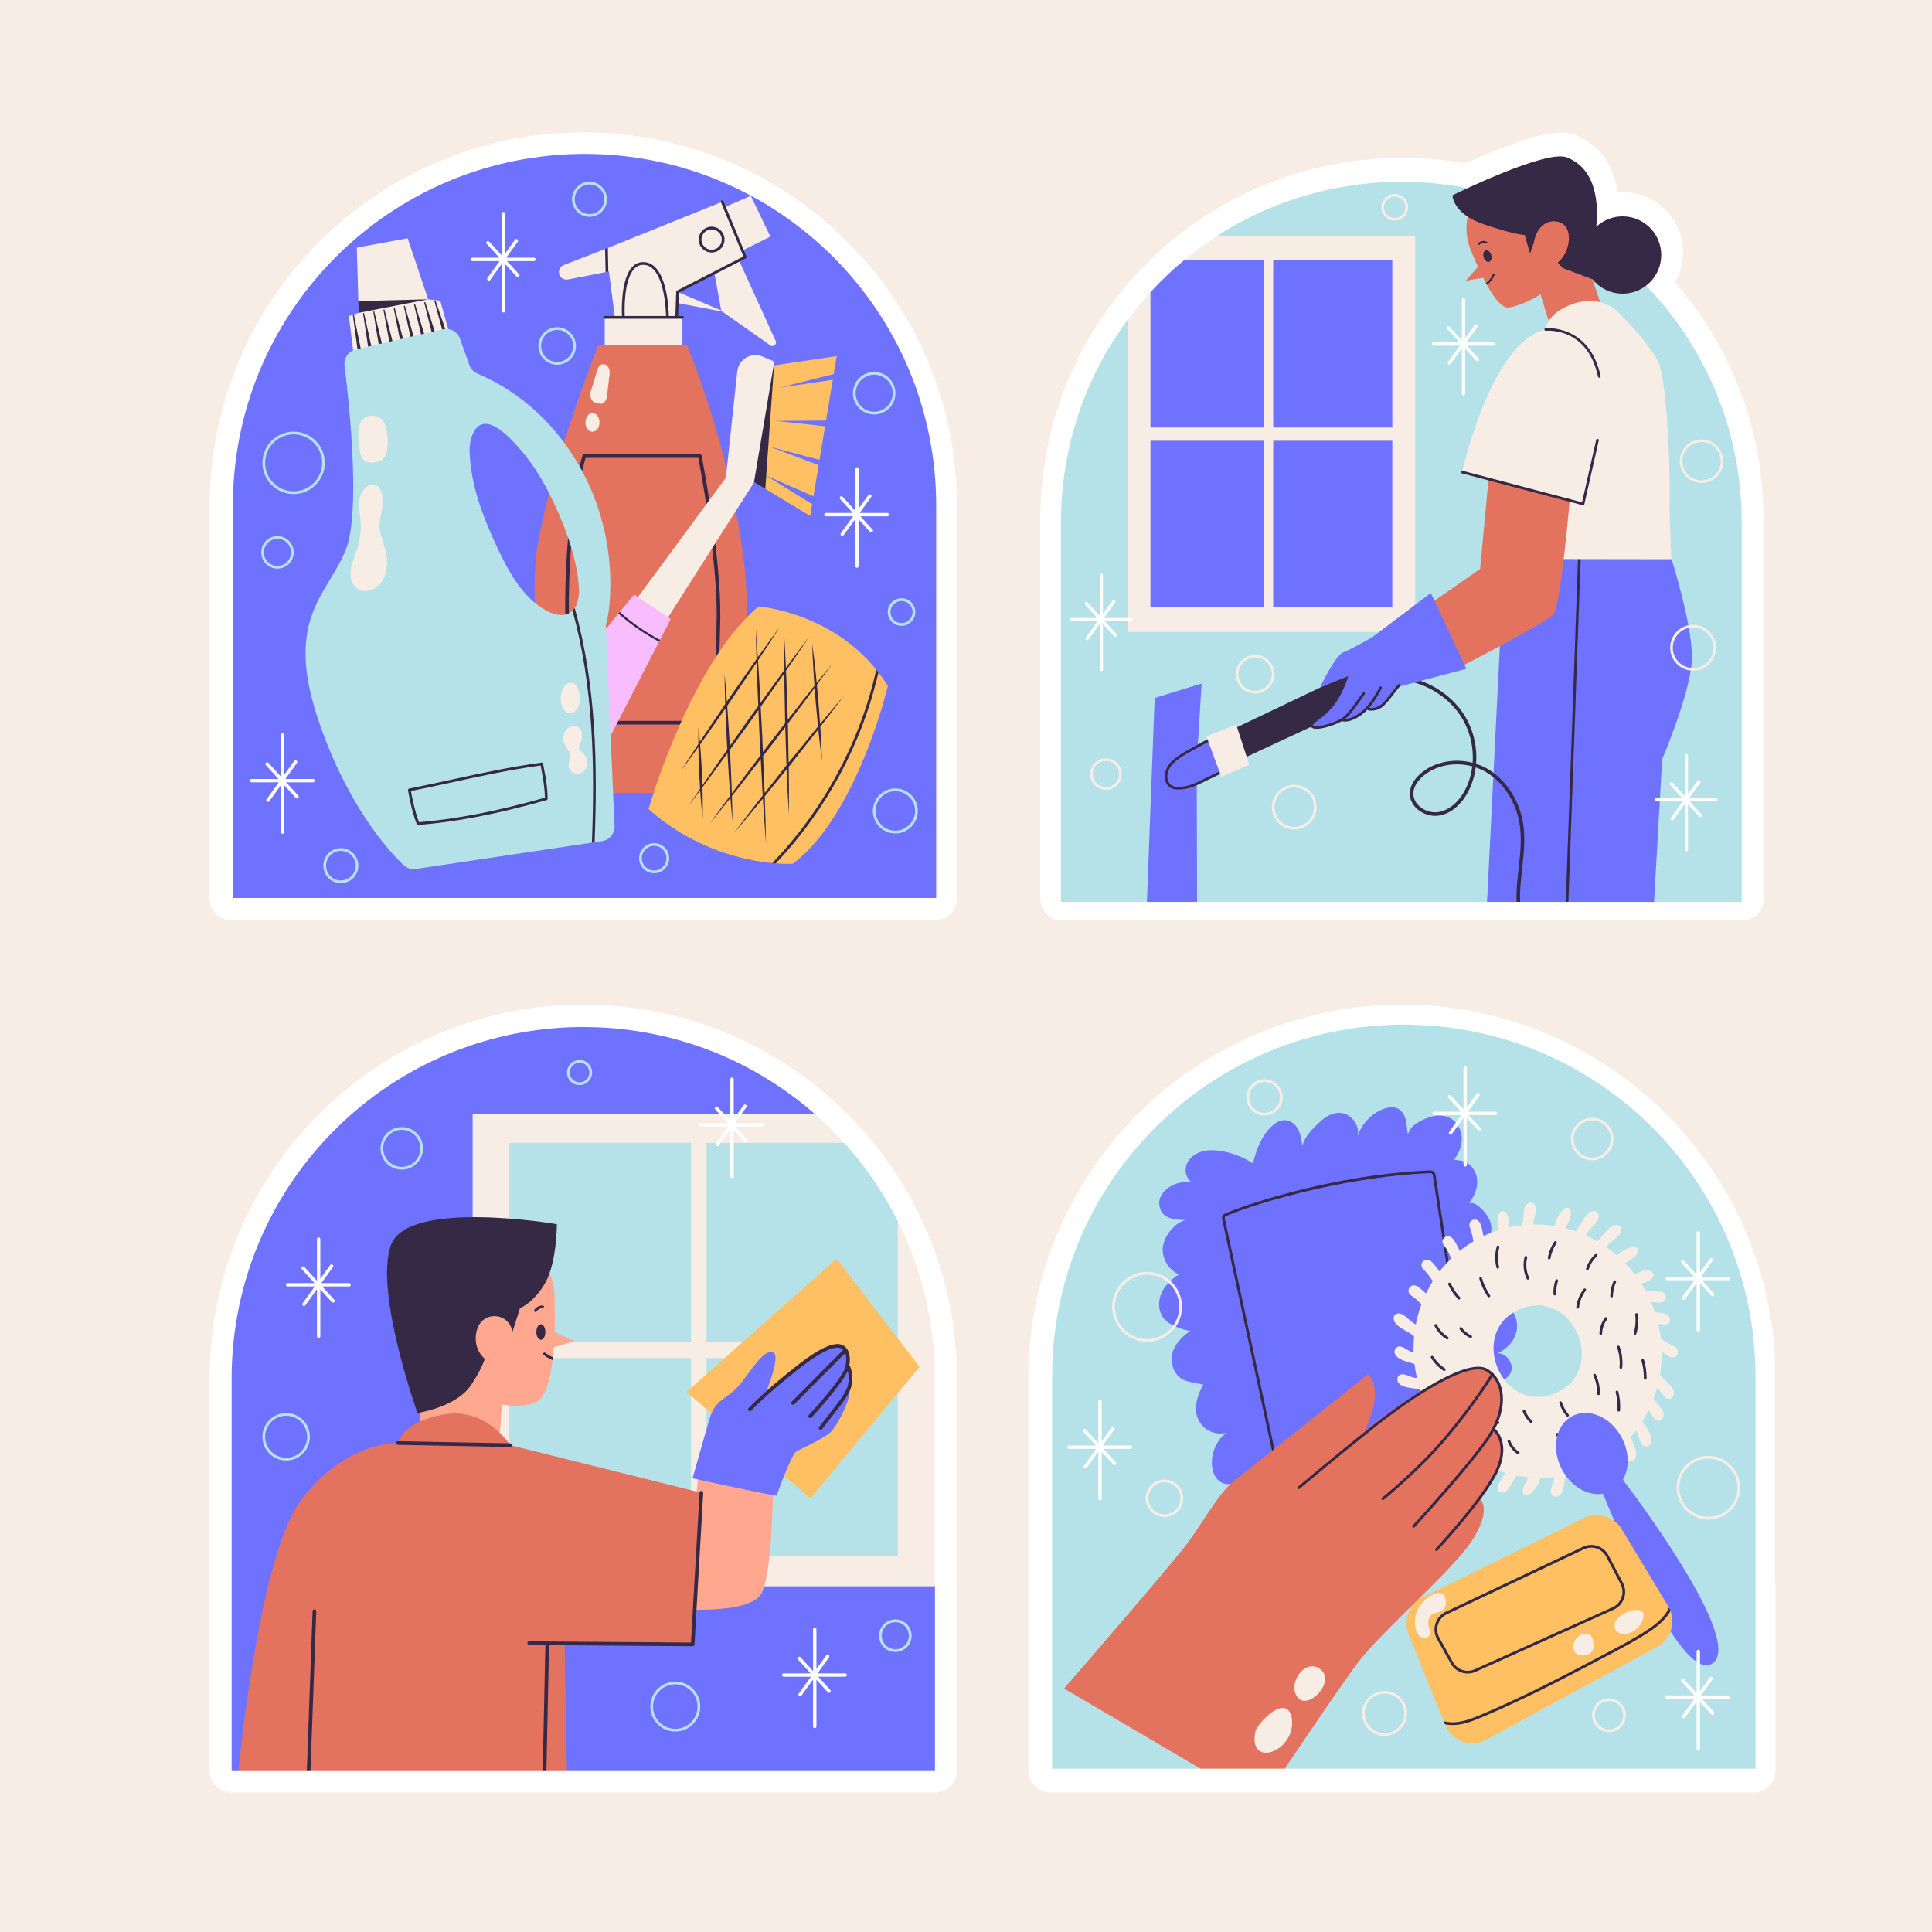 <?xml version="1.0" encoding="utf-8"?>
<!-- Generator: Adobe Illustrator 27.5.0, SVG Export Plug-In . SVG Version: 6.00 Build 0)  -->
<svg version="1.1" xmlns="http://www.w3.org/2000/svg" xmlns:xlink="http://www.w3.org/1999/xlink" x="0px" y="0px"
	 viewBox="0 0 500 500" style="enable-background:new 0 0 500 500;" xml:space="preserve">
<g id="BACKGROUND">
	<rect x="0" style="fill:#F7EDE5;" width="500" height="500"/>
</g>
<g id="OBJECTS">
	<g>
		<path style="fill:#FFFFFF;" d="M271.81,463.889c-3.132,0-5.671-2.539-5.671-5.671V356.663c0-23.247,8.375-45.716,23.583-63.267
			c15.051-17.371,35.787-28.835,58.385-32.277c1.75-0.286,3.669-0.525,5.807-0.721c2.335-0.218,4.743-0.35,7.151-0.391
			c0.587-0.02,1.164-0.021,1.752-0.021c0.81,0,1.621,0.011,2.421,0.042c22.504,0.519,44.304,9.017,61.297,23.927
			c1.584,1.385,3.15,2.849,4.645,4.345c1.119,1.119,2.25,2.307,3.364,3.534c5.89,6.519,10.846,13.762,14.738,21.538
			c6.015,11.968,9.412,24.867,10.091,38.328c0.005,0.095,0.007,0.191,0.007,0.286v57.404c0.082,0.386,0.123,0.779,0.123,1.174
			v47.655c0,3.132-2.539,5.671-5.671,5.671H271.81z"/>
		<g>
			<g>
				<g>
					<path style="fill:#B5E1E8;" d="M454.311,356.178v101.554H332.483l-10.805-11.699l-10.99,11.699h-38.391V356.178
						c0-45.546,33.477-83.285,77.151-89.939c1.796-0.284,3.62-0.51,5.472-0.68c2.231-0.208,4.489-0.331,6.777-0.369
						c0.539-0.019,1.068-0.019,1.607-0.019c0.737,0,1.465,0.009,2.202,0.038c24.271,0.558,46.16,10.633,62.152,26.615
						C444.122,308.289,454.311,331.057,454.311,356.178z"/>
				</g>
			</g>
			<g>
				<g>
					<g>
						<g>
							<path style="fill:#6E72FF;" d="M387.655,357.561c1.872,0.612,3.364,2.267,3.78,4.191c0.416,1.925-0.26,4.048-1.713,5.378
								c-0.668,0.612-1.474,1.055-2.3,1.428c-1.05,0.474-2.187,0.851-3.335,0.747c-1.147-0.105-2.52-0.461-2.89-1.552
								c1.156,2.258,0.405,5.314-1.668,6.777c-2.072,1.463-5.203,1.15-6.945-0.695c-0.426-0.451-0.538-0.527-1.044-0.886
								c0.674,3.471-2.073,7.041-5.51,7.869c-3.437,0.828-7.815-0.111-10.194-2.727c0.531,1.91-0.041,4.087-1.443,5.489
								c-1.402,1.402-3.578,1.975-5.488,1.444c-2.208-0.614-3.772-1.99-5.1-3.858c-0.171,2.602-1.389,5.536-3.921,6.158
								c-1.159,0.285-2.385,0.019-3.504-0.394c-1.908-0.703-3.835-1.583-4.123-3.596c-0.069,2.913-2.779,5.503-5.693,5.439
								c-2.914-0.063-5.32-3.02-5.262-5.933c-1.434,1.151-3.509,1.677-5.149,0.844c-2.021-1.027-2.659-3.641-2.507-5.902
								c0.174-2.591,1.631-5.494,3.761-6.98c-1.725,0.445-3.634,0.116-5.111-0.881c-1.477-0.997-2.496-2.645-2.728-4.411
								c-0.325-2.473,0.653-4.978,1.842-7.171c-0.842-0.169-1.684-0.338-2.526-0.508c-0.989-0.199-1.996-0.404-2.878-0.893
								c-2.207-1.224-3.159-4.093-2.626-6.56c0.533-2.467,2.564-4.499,4.638-5.937c-1.443-0.236-2.852-0.679-4.171-1.309
								c-0.947-0.453-1.864-1.015-2.552-1.808c-1.495-1.724-1.655-4.341-0.795-6.454c0.86-2.113,2.594-3.769,4.514-5
								c0.207-0.133,0.637-0.064,0.599,0.179c-2.84-0.983-4.849-3.972-4.688-6.972c0.161-3.001,2.981-6.638,5.91-7.311
								c-2.934-0.173-6.397-0.199-6.807-4.021c-0.291-2.719,2.367-4.919,5.017-5.592c1.22-0.309,2.535-0.411,3.721,0.009
								c-1.577-0.76-2.275-2.81-1.778-4.489c0.497-1.679,1.976-2.946,3.629-3.525c1.652-0.579,3.461-0.549,5.193-0.293
								c3.006,0.444,5.911,1.556,8.446,3.231c0.81-3.162,1.857-6.233,3.993-8.701c1.196-1.381,2.83-2.695,4.642-2.462
								c1.381,0.178,2.515,1.255,3.138,2.5c0.623,1.246,0.823,2.653,1.014,4.033c0.772-2.486,2.609-4.287,4.502-6.074
								c1.426-1.346,3.249-2.451,5.209-2.381c2.885,0.103,5.261,3.209,4.606,6.02c1.018-3.128,3.477-5.78,6.541-6.977
								c1.297-0.507,2.829-0.748,4.037-0.054c1.048,0.602,1.63,1.789,1.897,2.968c0.267,1.179,0.281,2.402,0.517,3.588
								c0.448-1.339,1.305-2.258,2.508-2.996c2.6-1.595,6.005-2.632,8.63-1.078c1.725,1.022,2.736,3.036,2.799,5.04
								c0.063,2.004-0.738,3.973-1.96,5.562c0.753,0.2,0.779,0.197,1.554,0.274c2.288,0.228,4.076,2.382,4.37,4.663
								c0.294,2.281-0.663,4.579-2.09,6.383c1.21-0.407,2.524,0.729,3.424,1.634c1.2,1.206,2.2,2.718,2.356,4.412
								c0.264,2.872-1.882,5.361-4.01,7.308c2.371-1.326,5.268,0.472,6.173,3.033c0.314,0.89,0.353,1.855,0.28,2.796
								c-0.225,2.929-1.531,5.763-3.61,7.838c2.005-0.958,5.11-0.839,6.522,0.878c1.412,1.717,1.669,4.229,0.87,6.303
								c-0.799,2.074-2.551,3.704-4.581,4.61c1.917,0.03,3.511,1.736,3.628,3.649C391.335,355.771,389.554,357.297,387.655,357.561z
								"/>
						</g>
						<g>
							<path style="fill:#352945;" d="M330.717,377.656c-0.235,0-0.468-0.063-0.672-0.185c-0.306-0.184-0.525-0.49-0.6-0.839
								l-13.159-61.096c-0.128-0.595,0.167-1.192,0.718-1.451h0c3.267-1.532,26.947-10.106,53.158-11.189
								c0.647-0.001,1.242,0.45,1.342,1.109l8.916,58.423c0.099,0.646-0.301,1.267-0.93,1.445l-48.421,13.735
								C330.954,377.64,330.835,377.656,330.717,377.656z M317.306,314.727c-0.251,0.117-0.385,0.389-0.327,0.659l13.159,61.096
								c0.035,0.161,0.132,0.296,0.272,0.381c0.142,0.085,0.306,0.105,0.466,0.063l48.42-13.735
								c0.286-0.081,0.468-0.364,0.423-0.657l-8.916-58.423c-0.046-0.302-0.314-0.544-0.613-0.507
								C345.859,304.61,321.912,312.566,317.306,314.727L317.306,314.727z"/>
						</g>
					</g>
					<g>
						<g>
							<g>
								<path style="fill:#F7EDE5;" d="M433.622,348.721c-1.219-0.785-2.486-1.503-3.78-2.164c-0.151-1.323-0.388-2.656-0.699-3.979
									c1.087,0.255,2.675,0.671,3.024-0.813c0.312-2.136-2.533-1.834-3.913-2.249c-0.293-0.841-0.595-1.692-0.964-2.505
									c0.983-0.104,2.023,0.283,2.977,0.019c1.304-0.482,1.049-2.571-0.359-2.713c-1.314-0.17-2.646-0.208-3.979-0.104
									c-0.368-0.69-0.765-1.352-1.181-2.004c5.85-1.522,2.731-5.198-1.645-2.363c-0.794-1.04-1.645-2.023-2.542-2.949
									c6.54-3.355,2.486-6.276-2.098-1.994c-0.87-0.747-1.767-1.456-2.694-2.108c0.907-1.834,4.858-3.109,3.601-5.397
									c-2.316-1.73-4.414,2.561-6.011,3.856c-0.964-0.548-1.938-1.049-2.939-1.503c0.699-2.004,4.574-3.988,2.949-6.134
									c-2.665-1.276-4.092,3.497-5.642,5.056c-0.851-0.302-1.72-0.567-2.599-0.784c3.875-6.824-1.191-7.145-2.807-0.596
									c-1.805-0.293-3.629-0.425-5.472-0.406c-0.057-1.805,1.777-4.943-0.567-5.68c-2.646,0.066-1.616,3.979-2.344,5.86
									c-1.115,0.123-2.24,0.302-3.355,0.548c0.094-6.191-4.13-5.312-2.817,0.756c-0.643,0.198-1.285,0.425-1.919,0.68
									c0,0,0,0-0.009,0c-0.633,0.255-1.267,0.52-1.881,0.822c-0.482-1.465-0.501-4.763-2.769-4.178
									c-0.728,0.265-1.106,1.087-0.832,1.824c0.454,1.219,0.766,2.476,0.955,3.762c-1.238,0.737-2.41,1.55-3.516,2.439
									c-0.803-1.37-1.843-4.782-3.932-3.516c-0.076,0.066-0.151,0.132-0.208,0.208c-0.435,0.491-0.463,1.238-0.038,1.777
									c0.142,0.18,0.274,0.359,0.397,0.548c0.643,0.917,1.153,1.919,1.522,2.977c-0.321,0.312-0.624,0.624-0.926,0.945
									c-0.728,0.766-1.418,1.569-2.06,2.401c-1.011-1.153-2.467-4.149-4.263-2.646c-0.548,0.558-0.539,1.456,0.028,2.004
									c0.955,0.926,1.786,2.004,2.486,3.166c-0.643,1.021-1.219,2.07-1.739,3.157c-1.134-0.879-2.939-3.195-4.3-1.484
									c-0.444,0.643-0.274,1.522,0.378,1.966c1.002,0.671,1.909,1.465,2.722,2.344c-0.614,1.673-1.106,3.412-1.446,5.179
									c-1.767-0.652-3.648-4.055-5.538-2.372c-1.219,2.665,3.516,3.951,5.094,5.453c-0.132,1.38-0.17,2.769-0.132,4.178
									c-1.607-0.142-3.374-2.647-4.754-0.945c-1.134,2.561,3.242,3.365,4.981,3.932c0.142,1.2,0.359,2.41,0.633,3.61
									c-1.654,0.142-3.913-2.079-5.009-0.132c-0.614,2.779,3.97,2.75,5.831,3.053c0.057,0.17,0.113,0.34,0.18,0.51
									c0.028,0.104,0.066,0.217,0.113,0.331c0.34,0.983,0.737,1.966,1.191,2.911c-0.907,0.217-1.909,0.066-2.684-0.454
									c-0.652-0.435-1.531-0.265-1.966,0.388c-1.153,2.968,4.092,3.431,5.973,2.609c0.047,0.085,0.095,0.17,0.142,0.246
									c0.766,1.314,1.607,2.552,2.514,3.714c-1.333,1.049-4.565,0.491-4.366,2.769c0.52,1.314,1.72,1.304,2.996,0.879
									c0.132-0.038,0.265-0.085,0.397-0.142c0.624-0.227,1.248-0.529,1.805-0.803c0.397-0.189,0.756-0.368,1.058-0.482
									c0.955,1.04,1.975,2.004,3.043,2.892c-0.104,0.151-0.217,0.302-0.331,0.454c-0.898,1.191-1.985,2.24-3.223,3.09
									c-0.643,0.444-0.803,1.333-0.35,1.975c2.24,1.975,4.745-2.315,6.162-3.799c0.34,0.236,0.69,0.473,1.04,0.699
									c0.539,0.34,1.077,0.671,1.635,0.983c-4.801,6.181-0.359,8.005,2.523,1.285c0.652,0.293,1.304,0.567,1.966,0.813
									c0.047,0.019,0.085,0.038,0.123,0.047c0.718,0.274,1.446,0.52,2.183,0.737c-1.002,1.474-4.026,5.482-0.217,5.085
									c1.408-1.049,2.108-2.93,3.081-4.376c1.021,0.199,2.06,0.35,3.091,0.454c-4.083,6.332,1.456,5.879,3.072,0.142
									c1.181,0,2.372-0.066,3.563-0.208c0.113,1.645-2.023,4.007-0.019,5.028c2.665,0.539,2.523-3.733,2.92-5.51h0.009
									c0.728-0.151,1.446-0.331,2.174-0.548c-0.699,5.321,3.903,3.27,2.788-0.954c0.974-0.369,1.919-0.822,2.826-1.295
									c0.832,7.193,4.905,3.951,2.542-1.465c1.607-1.03,3.091-2.183,4.452-3.459c0.539,1.011,0.435,3.072,1.304,3.799
									c0.312,0.265,0.737,0.35,1.371,0.161c1.994-1.314-0.028-4.423-0.52-6.191c0.435-0.492,0.851-1.002,1.248-1.522
									c1.191,1.181,0.86,4.385,3.091,4.017c2.552-1.285-0.388-4.867-1.37-6.483c0.595-0.945,1.134-1.909,1.616-2.902
									c0.907,0.992,1.446,3.412,3.204,2.552c2.06-1.569-1.002-4.045-1.919-5.501c0.35-0.936,0.662-1.89,0.926-2.854
									c1.191,0.907,1.966,3.695,3.809,2.627c1.947-2.013-1.871-4.404-3.091-5.907c0.331-1.956,0.491-3.951,0.463-5.973
									c1.077,0.435,2.098,1.786,3.336,1.333C434.425,350.829,434.576,349.298,433.622,348.721z M402.48,360.583
									c-5.567,2.297-10.359,0.17-13.194-3.573c-3.903-5.142-4.14-13.336,2.316-17.315c0.548-0.34,1.144-0.643,1.796-0.917
									C407.262,333.079,416.297,354.77,402.48,360.583z"/>
							</g>
						</g>
						<g>
							<g>
								<g>
									<path style="fill:#352945;" d="M395.554,331.153c-0.174,0.072-0.377-0.005-0.457-0.178
										c-0.821-1.766-1.016-3.778-0.551-5.666c0.047-0.19,0.239-0.308,0.429-0.259c0.19,0.047,0.306,0.238,0.26,0.429
										c-0.427,1.732-0.247,3.578,0.505,5.197c0.083,0.177,0.006,0.389-0.172,0.471
										C395.563,331.15,395.559,331.151,395.554,331.153z"/>
								</g>
							</g>
							<g>
								<g>
									<path style="fill:#352945;" d="M385.445,335.712c-0.153,0.064-0.334,0.013-0.43-0.13c-0.957-1.424-1.687-2.981-2.171-4.626
										c-0.055-0.187,0.056-0.381,0.24-0.44c0.188-0.055,0.385,0.053,0.44,0.241c0.464,1.576,1.163,3.066,2.079,4.43
										c0.109,0.162,0.066,0.382-0.097,0.492C385.487,335.692,385.466,335.703,385.445,335.712z"/>
								</g>
							</g>
							<g>
								<g>
									<path style="fill:#352945;" d="M402.513,335.228c-0.038,0.016-0.08,0.025-0.124,0.027
										c-0.195,0.007-0.359-0.146-0.366-0.341c-0.042-1.228,0.13-2.444,0.512-3.612c0.06-0.188,0.262-0.287,0.447-0.227
										c0.186,0.061,0.288,0.261,0.226,0.447c-0.356,1.09-0.516,2.223-0.477,3.367
										C402.736,335.04,402.645,335.173,402.513,335.228z"/>
								</g>
							</g>
							<g>
								<g>
									<path style="fill:#352945;" d="M401.065,325.897c-0.059,0.025-0.125,0.033-0.193,0.022
										c-0.193-0.032-0.324-0.213-0.293-0.406c0.241-1.484,0.819-2.923,1.672-4.162c0.112-0.161,0.333-0.202,0.493-0.09
										c0.161,0.111,0.202,0.332,0.091,0.493c-0.794,1.152-1.332,2.492-1.557,3.872
										C401.259,325.752,401.175,325.851,401.065,325.897z"/>
								</g>
							</g>
							<g>
								<g>
									<path style="fill:#352945;" d="M408.433,338.666c-0.054,0.022-0.114,0.032-0.177,0.025
										c-0.194-0.022-0.333-0.198-0.311-0.393c0.198-1.712,0.854-3.341,1.899-4.711c0.117-0.157,0.34-0.186,0.497-0.067
										c0.155,0.118,0.185,0.341,0.067,0.496c-0.968,1.27-1.576,2.779-1.759,4.363
										C408.634,338.511,408.548,338.618,408.433,338.666z"/>
								</g>
							</g>
							<g>
								<g>
									<path style="fill:#352945;" d="M410.954,328.743c-0.073,0.031-0.157,0.036-0.24,0.012
										c-0.187-0.057-0.293-0.255-0.236-0.442c0.427-1.406,1.223-2.678,2.301-3.677c0.146-0.133,0.369-0.124,0.501,0.018
										c0.133,0.144,0.125,0.368-0.019,0.501c-0.987,0.914-1.714,2.078-2.105,3.364
										C411.125,328.624,411.048,328.704,410.954,328.743z"/>
								</g>
							</g>
							<g>
								<g>
									<path style="fill:#352945;" d="M414.413,345.428c-0.045,0.019-0.095,0.028-0.147,0.027
										c-0.196-0.006-0.35-0.169-0.344-0.365c0.043-1.461,0.552-2.907,1.434-4.073c0.118-0.158,0.34-0.188,0.496-0.07
										c0.156,0.118,0.187,0.34,0.069,0.496c-0.793,1.05-1.251,2.353-1.29,3.668C414.627,345.255,414.538,345.376,414.413,345.428
										z"/>
								</g>
							</g>
							<g>
								<g>
									<path style="fill:#352945;" d="M417.212,335.74c-0.044,0.018-0.093,0.029-0.144,0.027
										c-0.196-0.004-0.351-0.166-0.346-0.362c0.029-1.313,0.322-2.643,0.847-3.848c0.078-0.179,0.287-0.261,0.467-0.183
										c0.179,0.078,0.261,0.287,0.183,0.466c-0.489,1.12-0.762,2.359-0.789,3.58C417.426,335.566,417.337,335.688,417.212,335.74
										z"/>
								</g>
							</g>
							<g>
								<g>
									<path style="fill:#352945;" d="M377.728,336.292c-0.133,0.055-0.291,0.026-0.395-0.085
										c-1.042-1.11-1.894-2.373-2.531-3.754c-0.082-0.178-0.005-0.389,0.173-0.471c0.201-0.069,0.389-0.004,0.47,0.173
										c0.606,1.312,1.415,2.512,2.405,3.567c0.134,0.142,0.127,0.367-0.016,0.501
										C377.802,336.253,377.766,336.276,377.728,336.292z"/>
								</g>
							</g>
							<g>
								<g>
									<path style="fill:#352945;" d="M380.741,346.244c-0.087,0.036-0.189,0.038-0.281-0.004
										c-1.084-0.488-2.02-1.259-2.708-2.229c-0.113-0.16-0.076-0.381,0.084-0.495c0.16-0.111,0.381-0.075,0.494,0.084
										c0.615,0.867,1.452,1.556,2.42,1.993c0.179,0.081,0.258,0.29,0.178,0.469C380.89,346.148,380.822,346.211,380.741,346.244z
										"/>
								</g>
							</g>
							<g>
								<g>
									<path style="fill:#352945;" d="M374.69,346.615c-0.1,0.042-0.218,0.037-0.318-0.023c-1.339-0.799-2.446-2.014-3.118-3.421
										c-0.085-0.177-0.01-0.389,0.167-0.473c0.178-0.067,0.388-0.01,0.473,0.167c0.612,1.283,1.621,2.39,2.842,3.118
										c0.168,0.101,0.223,0.318,0.123,0.486C374.817,346.537,374.758,346.587,374.69,346.615z"/>
								</g>
							</g>
							<g>
								<g>
									<path style="fill:#352945;" d="M373.907,354.785c-0.105,0.044-0.229,0.036-0.331-0.031
										c-1.296-0.852-2.416-1.999-3.237-3.314c-0.104-0.167-0.053-0.385,0.113-0.489c0.166-0.098,0.385-0.053,0.488,0.113
										c0.768,1.23,1.814,2.301,3.025,3.098c0.164,0.108,0.209,0.327,0.101,0.491C374.026,354.714,373.97,354.759,373.907,354.785
										z"/>
								</g>
							</g>
							<g>
								<g>
									<path style="fill:#352945;" d="M383.231,358.08c-0.131,0.054-0.287,0.027-0.392-0.082
										c-0.944-0.981-1.804-2.055-2.558-3.193c-0.108-0.164-0.064-0.383,0.1-0.491c0.16-0.112,0.383-0.063,0.491,0.1
										c0.73,1.103,1.564,2.143,2.478,3.094c0.135,0.141,0.131,0.365-0.01,0.501C383.308,358.04,383.27,358.063,383.231,358.08z"
										/>
								</g>
							</g>
							<g>
								<g>
									<path style="fill:#352945;" d="M378.278,366.569c-0.129,0.053-0.283,0.028-0.387-0.077
										c-1.119-1.124-2.129-2.366-3.002-3.691c-0.108-0.164-0.063-0.384,0.101-0.491c0.158-0.109,0.383-0.063,0.49,0.101
										c0.847,1.286,1.827,2.491,2.913,3.58c0.138,0.139,0.138,0.363-0.001,0.501C378.359,366.526,378.32,366.552,378.278,366.569
										z"/>
								</g>
							</g>
							<g>
								<g>
									<path style="fill:#352945;" d="M387.801,368.532c-0.14,0.058-0.306,0.022-0.408-0.1c-0.856-1.027-1.611-2.145-2.246-3.324
										c-0.093-0.172-0.028-0.387,0.144-0.48c0.182-0.093,0.388-0.028,0.48,0.144c0.612,1.138,1.341,2.216,2.166,3.205
										c0.125,0.151,0.105,0.374-0.045,0.5C387.864,368.501,387.833,368.519,387.801,368.532z"/>
								</g>
							</g>
							<g>
								<g>
									<path style="fill:#352945;" d="M396.405,368.259c-0.123,0.051-0.27,0.03-0.375-0.065c-0.857-0.78-1.526-1.765-1.937-2.849
										c-0.069-0.183,0.004-0.375,0.206-0.458c0.183-0.069,0.387,0.023,0.457,0.206c0.371,0.98,0.977,1.872,1.752,2.576
										c0.144,0.132,0.155,0.356,0.024,0.501C396.494,368.21,396.451,368.239,396.405,368.259z"/>
								</g>
							</g>
							<g>
								<g>
									<path style="fill:#352945;" d="M393.036,376.358c-0.107,0.045-0.235,0.036-0.338-0.035
										c-1.147-0.789-2.045-1.943-2.529-3.248c-0.068-0.184,0.055-0.391,0.209-0.456c0.184-0.068,0.388,0.026,0.456,0.209
										c0.435,1.17,1.239,2.204,2.267,2.911c0.161,0.111,0.202,0.332,0.091,0.493C393.151,376.29,393.096,376.332,393.036,376.358
										z"/>
								</g>
							</g>
							<g>
								<g>
									<path style="fill:#352945;" d="M405.334,374.65c-0.114,0.048-0.25,0.034-0.355-0.047c-1.07-0.835-1.864-2.014-2.236-3.32
										c-0.053-0.188,0.051-0.384,0.244-0.438c0.188-0.054,0.384,0.055,0.438,0.244c0.331,1.162,1.037,2.211,1.99,2.955
										c0.154,0.121,0.182,0.343,0.061,0.497C405.438,374.591,405.388,374.628,405.334,374.65z"/>
								</g>
							</g>
							<g>
								<g>
									<path style="fill:#352945;" d="M405.813,366.613c-0.139,0.058-0.305,0.023-0.407-0.099
										c-0.832-0.986-1.479-2.157-1.872-3.388c-0.059-0.186,0.04-0.379,0.23-0.446c0.187-0.059,0.386,0.044,0.445,0.23
										c0.364,1.142,0.965,2.231,1.738,3.146c0.126,0.149,0.107,0.373-0.042,0.499
										C405.877,366.581,405.846,366.599,405.813,366.613z"/>
								</g>
							</g>
							<g>
								<g>
									<path style="fill:#352945;" d="M413.67,371.892c-0.163,0.068-0.354,0.005-0.444-0.152l-1.937-3.398
										c-0.097-0.169-0.038-0.386,0.132-0.483c0.168-0.094,0.387-0.038,0.484,0.133l1.937,3.398
										c0.097,0.169,0.038,0.386-0.132,0.483C413.697,371.879,413.683,371.886,413.67,371.892z"/>
								</g>
							</g>
							<g>
								<g>
									<path style="fill:#352945;" d="M413.819,361.034c-0.046,0.019-0.095,0.029-0.148,0.027
										c-0.196-0.007-0.349-0.171-0.343-0.366c0.052-1.602-0.282-3.217-0.968-4.668c-0.084-0.177-0.008-0.388,0.169-0.472
										c0.177-0.07,0.389-0.008,0.472,0.169c0.733,1.552,1.091,3.279,1.035,4.994
										C414.032,360.862,413.943,360.982,413.819,361.034z"/>
								</g>
							</g>
							<g>
								<g>
									<path style="fill:#352945;" d="M419.622,354.225c-0.051,0.022-0.109,0.031-0.169,0.025c-0.194-0.018-0.338-0.19-0.32-0.386
										c0.161-1.724-0.059-3.498-0.634-5.13c-0.066-0.186,0.029-0.404,0.217-0.452c0.184-0.066,0.387,0.032,0.452,0.216
										c0.609,1.729,0.842,3.607,0.672,5.432C419.826,354.066,419.739,354.176,419.622,354.225z"/>
								</g>
							</g>
							<g>
								<g>
									<path style="fill:#352945;" d="M419.067,365.293c-0.048,0.02-0.101,0.03-0.155,0.027c-0.196-0.012-0.345-0.178-0.334-0.374
										c0.086-1.55-0.061-3.101-0.438-4.607c-0.047-0.189,0.063-0.381,0.257-0.43c0.19-0.047,0.383,0.068,0.43,0.258
										c0.395,1.575,0.549,3.197,0.458,4.818C419.278,365.126,419.189,365.243,419.067,365.293z"/>
								</g>
							</g>
							<g>
								<g>
									<path style="fill:#352945;" d="M425.92,357.039c-0.042,0.018-0.089,0.027-0.137,0.027c-0.196-0.001-0.354-0.16-0.353-0.356
										c0.004-1.533-0.205-3.062-0.62-4.542c-0.053-0.189,0.053-0.384,0.245-0.437c0.188-0.053,0.384,0.057,0.436,0.245
										c0.433,1.543,0.651,3.137,0.647,4.737C426.138,356.86,426.047,356.986,425.92,357.039z"/>
								</g>
							</g>
							<g>
								<g>
									<path style="fill:#352945;" d="M387.752,328.298c-0.017,0.007-0.035,0.013-0.054,0.017
										c-0.19,0.046-0.382-0.071-0.427-0.261c-0.432-1.788-0.406-3.671,0.074-5.447c0.05-0.189,0.245-0.3,0.434-0.25
										c0.189,0.051,0.301,0.246,0.25,0.435c-0.449,1.66-0.473,3.422-0.069,5.095C388.001,328.059,387.91,328.232,387.752,328.298
										z"/>
								</g>
							</g>
							<g>
								<g>
									<path style="fill:#352945;" d="M423.285,345.391c-0.073,0.03-0.156,0.037-0.238,0.012
										c-0.187-0.056-0.294-0.254-0.238-0.441c0.454-1.518,0.583-3.15,0.373-4.719c-0.026-0.193,0.11-0.371,0.304-0.398
										c0.194-0.026,0.373,0.11,0.398,0.304c0.223,1.669,0.087,3.403-0.396,5.017
										C423.456,345.271,423.379,345.352,423.285,345.391z"/>
								</g>
							</g>
						</g>
						<g>
							<g>
								<path style="fill:#6E72FF;" d="M420.013,382.94c1.663-2.917,1.681-7.062-0.278-10.818c-2.794-5.357-8.54-7.883-12.833-5.644
									c-4.293,2.24-5.508,8.397-2.714,13.754c2.343,4.491,6.758,6.98,10.655,6.352c5.343,13.043,20.965,49.104,28.367,43.879
									C450.722,425.16,427.834,393.368,420.013,382.94z"/>
							</g>
						</g>
					</g>
					<g>
						<g>
							<g>
								<path style="fill:#E3735F;" d="M387.878,371.631c0.491,0.756,0.879,1.871,0.813,3.488c-0.019,0.548-0.104,1.153-0.246,1.824
									c-0.255,1.172-0.643,2.335-1.106,3.45c-0.302,0.747-0.633,1.474-0.973,2.155c-1.578,3.138-3.355,5.453-3.355,5.453
									s3.138,2.174-1.692,10.132c-4.82,7.967-23.884,23.893-30.405,32.815c-4.045,5.548-12.57,18.09-18.43,26.785h-21.795
									l-35.301-20.746c0,0,25.093-28.959,30.641-35.962c4.962-6.238,8.175-12.863,12.419-16.965c0.51-0.501,1.03-0.955,1.578-1.37
									c1.512-1.144,5.132-4.007,9.48-7.457c10.264-8.147,24.545-19.574,24.545-19.574s4.584,3.62-0.964,14.725
									c0,0,6.966-5.68,14.612-10.349c3.818-2.344,7.807-4.433,11.171-5.434c3.223-0.955,5.879-0.926,7.278,0.822
									c0.302,0.378,0.577,0.766,0.813,1.144c0.699,1.087,1.153,2.174,1.427,3.223c0,0.009,0,0.009,0,0.009
									c0.794,3.053,0.066,5.869-0.756,7.788c-0.113,0.265-0.227,0.501-0.34,0.728c-0.057,0.132-0.123,0.255-0.189,0.378
									l-0.009,0.009c-0.104,0.199-0.208,0.388-0.302,0.548c-0.009,0.019-0.019,0.038-0.028,0.057
									c-0.34,0.567-0.576,0.879-0.576,0.879s0.038,0.009,0.094,0.047C386.545,370.336,387.282,370.724,387.878,371.631z"/>
							</g>
							<g>
								<g>
									<path style="fill:#352945;" d="M365.879,395.351c-0.086,0-0.172-0.03-0.24-0.093c-0.144-0.132-0.154-0.356-0.022-0.501
										c0.161-0.174,16.107-17.582,19.905-23.913c3.94-6.565,3.59-13.115-0.851-15.927c-4.365-2.757-18.28,6.058-28.869,14.457
										c-9.22,7.313-19.356,15.835-19.458,15.921c-0.149,0.125-0.372,0.107-0.499-0.043c-0.126-0.15-0.107-0.373,0.043-0.499
										c0.101-0.085,10.245-8.614,19.473-15.933c3.899-3.091,23.655-18.325,29.689-14.499c4.785,3.029,5.229,9.975,1.08,16.891
										c-3.836,6.392-19.334,23.31-19.991,24.027C366.07,395.312,365.974,395.351,365.879,395.351z"/>
								</g>
								<g>
									<path style="fill:#352945;" d="M357.875,388.233c-0.104,0-0.207-0.045-0.277-0.133c-0.122-0.153-0.097-0.376,0.055-0.498
										c0.091-0.072,9.143-7.352,16.239-15.758c7.734-9.162,11.99-16.29,12.031-16.361c0.101-0.168,0.318-0.225,0.486-0.124
										c0.168,0.1,0.224,0.318,0.124,0.486c-0.043,0.071-4.328,7.25-12.1,16.457c-7.142,8.46-16.247,15.781-16.338,15.854
										C358.031,388.207,357.953,388.233,357.875,388.233z"/>
								</g>
								<g>
									<path style="fill:#352945;" d="M371.75,401.384c-0.087,0-0.174-0.031-0.243-0.096c-0.143-0.134-0.15-0.358-0.016-0.501
										c0.112-0.119,11.234-11.997,15.148-19.468c3.796-7.246,0.112-10.769-0.047-10.916c-0.143-0.133-0.153-0.356-0.021-0.5
										c0.133-0.146,0.355-0.154,0.499-0.023c0.176,0.161,4.258,4.014,0.196,11.768c-3.958,7.557-15.146,19.505-15.258,19.625
										C371.939,401.346,371.844,401.384,371.75,401.384z"/>
								</g>
							</g>
						</g>
						<g>
							<g>
								<path style="fill:#F7EDE5;" d="M334.982,437.237c1.462,7.99,12.29-2.472,6.02-5.696
									C337.672,430.052,334.676,434.292,334.982,437.237z"/>
							</g>
							<g>
								<path style="fill:#F7EDE5;" d="M324.924,447.966c-2.207,10.091,11.021,5.242,9.328-3.688
									C332.769,438.485,325.95,445.335,324.924,447.966z"/>
							</g>
						</g>
					</g>
					<g>
						<g>
							<g>
								<path style="fill:#FFC063;" d="M428.852,426.215l-44.199,24.02c-3.968,2.149-8.921,0.371-10.621-3.809l-0.077-0.187
									l0.465-0.251l-0.787-0.551l-9.074-22.442c-1.485-3.671,0.118-7.869,3.664-9.613l41.666-20.514
									c3.524-1.74,7.788-0.491,9.816,2.876l12.014,19.928c0.082,0.13,0.153,0.266,0.215,0.401
									c0.069,0.121-0.456,1.455-0.399,1.577c0.074,0.159,0.727-0.894,0.787-0.728C433.63,420.378,432.225,424.385,428.852,426.215
									z"/>
							</g>
							<g>
								<g>
									<g>
										<path style="fill:#352945;" d="M432.322,416.922c-0.955,1.759-2.675,3.487-5.132,5.154
											c-3.319,2.246-6.906,4.146-10.377,5.979c-10.747,5.683-21.858,11.551-33.258,16.353c-2.145,0.909-4.258,1.738-6.475,1.971
											c-1.087,0.108-2.143,0.067-3.125-0.139l-0.322-0.802c1.031,0.279,2.174,0.362,3.373,0.236
											c2.127-0.228,4.176-1.035,6.275-1.918c11.368-4.791,22.467-10.653,33.203-16.329c3.45-1.829,7.024-3.712,10.307-5.939
											c2.622-1.769,4.334-3.577,5.144-5.415C432.094,416.351,432.215,416.628,432.322,416.922z"/>
									</g>
								</g>
								<g>
									<g>
										<path style="fill:#352945;" d="M420.012,409.616l-3.705-7.06c-1.266-2.429-4.196-3.412-6.673-2.24l-35.48,16.804
											c-1.276,0.605-2.231,1.692-2.665,3.043c-0.019,0.076-0.047,0.151-0.066,0.227c-0.35,1.285-0.18,2.618,0.473,3.79
											l3.516,6.304c0.69,1.257,1.824,2.098,3.1,2.448c1.096,0.293,2.297,0.227,3.421-0.284l35.66-16.048
											c1.295-0.576,2.259-1.635,2.713-2.977C420.777,412.291,420.664,410.864,420.012,409.616z M419.643,413.397
											c-0.397,1.153-1.229,2.06-2.344,2.561l-35.66,16.048c-2.089,0.945-4.508,0.142-5.614-1.862l-3.516-6.314
											c-0.595-1.059-0.709-2.297-0.34-3.459c0.378-1.162,1.181-2.089,2.297-2.608l35.471-16.805
											c2.136-1.011,4.65-0.161,5.746,1.919l3.705,7.06C419.946,411.024,420.031,412.253,419.643,413.397z"/>
									</g>
								</g>
							</g>
						</g>
						<g>
							<g>
								<path style="fill:#F7EDE5;" d="M420.651,417.43c-0.866,0.423-1.725,0.936-2.28,1.724c-0.555,0.787-0.733,1.908-0.201,2.711
									c0.606,0.916,1.892,1.12,2.967,0.898c1.797-0.37,3.355-1.733,3.962-3.464C426.339,415.76,422.667,416.446,420.651,417.43z"
									/>
							</g>
							<g>
								<path style="fill:#F7EDE5;" d="M407.569,424.625c-0.322,0.575-0.495,1.246-0.406,1.898c0.089,0.652,0.46,1.278,1.034,1.601
									c0.273,0.153,0.58,0.236,0.89,0.283c1.191,0.18,2.565-0.267,3.092-1.35c0.332-0.682,0.279-1.482,0.172-2.233
									C411.923,421.824,408.783,422.458,407.569,424.625z"/>
							</g>
							<g>
								<path style="fill:#F7EDE5;" d="M367.395,415.667c-1.095,1.674-1.478,3.798-1.039,5.749c0.2,0.887,0.612,1.796,1.402,2.247
									c0.789,0.451,2.001,0.202,2.294-0.658c0.205-0.603-0.077-1.247-0.263-1.856c-0.334-1.099-0.275-2.46,0.615-3.186
									c0.866-0.707,2.22-0.574,3.047-1.326c1.222-1.111,0.965-4.313-0.943-4.382C370.65,412.187,368.32,414.252,367.395,415.667z"
									/>
							</g>
						</g>
					</g>
				</g>
				<g>
					<g>
						<g>
							<g>
								<g>
									<g>
										<path style="fill:#FFFFFF;" d="M387.074,287.711h-7.176l2.991-4.144c0.141-0.196,0.097-0.469-0.099-0.61
											c-0.196-0.142-0.469-0.097-0.61,0.099l-2.557,3.543v-10.282c0-0.242-0.195-0.437-0.437-0.437
											c-0.242,0-0.437,0.196-0.437,0.437v10.793l-3.258-3.571c-0.162-0.179-0.439-0.19-0.617-0.029
											c-0.178,0.163-0.191,0.439-0.028,0.618l3.27,3.584h-6.966c-0.242,0-0.437,0.195-0.437,0.437s0.196,0.437,0.437,0.437h7.04
											l-3.152,4.368c-0.141,0.195-0.097,0.469,0.099,0.61c0.077,0.056,0.167,0.083,0.255,0.083c0.136,0,0.269-0.063,0.355-0.181
											l3.003-4.161v12.166c0,0.242,0.196,0.437,0.437,0.437c0.242,0,0.437-0.195,0.437-0.437v-12.104l2.961,3.246
											c0.086,0.095,0.204,0.143,0.323,0.143c0.105,0,0.211-0.037,0.295-0.114c0.178-0.163,0.191-0.439,0.029-0.618l-3.134-3.436
											h6.979c0.242,0,0.437-0.195,0.437-0.437S387.315,287.711,387.074,287.711z"/>
									</g>
								</g>
							</g>
						</g>
					</g>
					<g>
						<g>
							<g>
								<g>
									<g>
										<path style="fill:#FFFFFF;" d="M447.401,330.445h-7.176l2.991-4.144c0.141-0.196,0.097-0.469-0.099-0.61
											c-0.196-0.142-0.469-0.097-0.61,0.099l-2.557,3.543V319.05c0-0.242-0.196-0.437-0.437-0.437
											c-0.242,0-0.437,0.196-0.437,0.437v10.793l-3.258-3.572c-0.162-0.179-0.439-0.19-0.617-0.029
											c-0.178,0.163-0.191,0.439-0.028,0.618l3.27,3.584h-6.965c-0.242,0-0.437,0.196-0.437,0.437
											c0,0.242,0.196,0.437,0.437,0.437h7.04l-3.152,4.368c-0.141,0.196-0.097,0.469,0.099,0.61
											c0.077,0.056,0.167,0.083,0.255,0.083c0.136,0,0.269-0.063,0.355-0.182l3.003-4.161v12.166
											c0,0.242,0.196,0.437,0.437,0.437c0.242,0,0.437-0.196,0.437-0.437v-12.104l2.961,3.246
											c0.086,0.095,0.204,0.143,0.323,0.143c0.105,0,0.211-0.038,0.295-0.114c0.178-0.163,0.191-0.439,0.029-0.618l-3.135-3.436
											h6.979c0.242,0,0.437-0.195,0.437-0.437C447.839,330.64,447.643,330.445,447.401,330.445z"/>
									</g>
								</g>
							</g>
						</g>
					</g>
					<g>
						<g>
							<g>
								<g>
									<g>
										<path style="fill:#FFFFFF;" d="M447.401,438.771h-7.176l2.991-4.144c0.141-0.196,0.097-0.469-0.099-0.61
											c-0.196-0.142-0.469-0.097-0.61,0.099l-2.557,3.543v-10.282c0-0.242-0.196-0.437-0.437-0.437
											c-0.242,0-0.437,0.195-0.437,0.437v10.793l-3.258-3.572c-0.162-0.179-0.439-0.19-0.617-0.029
											c-0.178,0.163-0.191,0.439-0.028,0.618l3.27,3.584h-6.965c-0.242,0-0.437,0.195-0.437,0.437s0.196,0.437,0.437,0.437h7.04
											l-3.152,4.368c-0.141,0.196-0.097,0.469,0.099,0.61c0.077,0.056,0.167,0.083,0.255,0.083c0.136,0,0.269-0.063,0.355-0.181
											l3.003-4.161v12.166c0,0.242,0.196,0.437,0.437,0.437c0.242,0,0.437-0.196,0.437-0.437v-12.104l2.961,3.246
											c0.086,0.095,0.204,0.143,0.323,0.143c0.105,0,0.211-0.038,0.295-0.114c0.178-0.163,0.191-0.439,0.029-0.618l-3.135-3.436
											h6.979c0.242,0,0.437-0.195,0.437-0.437S447.643,438.771,447.401,438.771z"/>
									</g>
								</g>
							</g>
						</g>
					</g>
					<g>
						<g>
							<g>
								<g>
									<g>
										<path style="fill:#FFFFFF;" d="M292.571,374.099h-7.176l2.991-4.144c0.141-0.196,0.097-0.469-0.099-0.61
											c-0.196-0.142-0.469-0.097-0.61,0.099l-2.557,3.543v-10.282c0-0.242-0.195-0.437-0.437-0.437
											c-0.241,0-0.437,0.196-0.437,0.437v10.793l-3.258-3.572c-0.162-0.179-0.439-0.19-0.617-0.029
											c-0.178,0.163-0.191,0.439-0.028,0.618l3.27,3.584h-6.965c-0.242,0-0.437,0.196-0.437,0.437
											c0,0.242,0.196,0.437,0.437,0.437h7.04l-3.152,4.368c-0.141,0.196-0.097,0.469,0.099,0.61
											c0.077,0.056,0.167,0.083,0.255,0.083c0.136,0,0.269-0.063,0.355-0.181l3.003-4.161v12.166
											c0,0.242,0.196,0.437,0.437,0.437c0.242,0,0.437-0.196,0.437-0.437v-12.104l2.961,3.246
											c0.086,0.095,0.204,0.143,0.323,0.143c0.105,0,0.211-0.038,0.295-0.114c0.178-0.163,0.191-0.439,0.029-0.618l-3.135-3.436
											h6.979c0.242,0,0.437-0.195,0.437-0.437C293.008,374.295,292.813,374.099,292.571,374.099z"/>
									</g>
								</g>
							</g>
						</g>
					</g>
				</g>
				<g>
					<path style="fill:#F7EDE5;" d="M296.864,347.25c-4.985,0-9.042-4.056-9.042-9.042c0-4.986,4.056-9.042,9.042-9.042
						c4.985,0,9.042,4.055,9.042,9.042C305.905,343.194,301.849,347.25,296.864,347.25z M296.864,329.875
						c-4.595,0-8.333,3.738-8.333,8.333s3.738,8.333,8.333,8.333c4.595,0,8.333-3.738,8.333-8.333S301.458,329.875,296.864,329.875z
						"/>
				</g>
				<g>
					<path style="fill:#F7EDE5;" d="M412.049,300.274c-3.034,0-5.502-2.468-5.502-5.502c0-3.034,2.469-5.503,5.502-5.503
						c3.034,0,5.502,2.469,5.502,5.503C417.552,297.806,415.083,300.274,412.049,300.274z M412.049,289.979
						c-2.643,0-4.794,2.151-4.794,4.794c0,2.643,2.151,4.793,4.794,4.793c2.643,0,4.793-2.151,4.793-4.793
						C416.843,292.129,414.692,289.979,412.049,289.979z"/>
				</g>
				<g>
					<path style="fill:#F7EDE5;" d="M301.368,392.616c-2.679,0-4.859-2.179-4.859-4.859s2.18-4.858,4.859-4.858
						c2.68,0,4.859,2.179,4.859,4.858S304.048,392.616,301.368,392.616z M301.368,383.608c-2.289,0-4.15,1.862-4.15,4.15
						c0,2.288,1.862,4.15,4.15,4.15c2.289,0,4.15-1.862,4.15-4.15C305.518,385.469,303.657,383.608,301.368,383.608z"/>
				</g>
				<g>
					<path style="fill:#F7EDE5;" d="M358.318,449.243c-3.212,0-5.825-2.613-5.825-5.824c0-3.211,2.613-5.824,5.825-5.824
						c3.211,0,5.824,2.613,5.824,5.824C364.141,446.63,361.529,449.243,358.318,449.243z M358.318,438.304
						c-2.821,0-5.116,2.294-5.116,5.115c0,2.821,2.295,5.115,5.116,5.115c2.821,0,5.115-2.294,5.115-5.115
						C363.433,440.599,361.138,438.304,358.318,438.304z"/>
				</g>
				<g>
					<path style="fill:#F7EDE5;" d="M416.393,448.278c-2.413,0-4.376-1.963-4.376-4.376c0-2.414,1.963-4.377,4.376-4.377
						c2.413,0,4.376,1.963,4.376,4.377C420.769,446.315,418.806,448.278,416.393,448.278z M416.393,440.234
						c-2.022,0-3.667,1.646-3.667,3.668c0,2.022,1.645,3.667,3.667,3.667c2.022,0,3.667-1.645,3.667-3.667
						C420.06,441.88,418.415,440.234,416.393,440.234z"/>
				</g>
				<g>
					<path style="fill:#F7EDE5;" d="M442.132,393.26c-4.542,0-8.237-3.696-8.237-8.238c0-4.542,3.695-8.238,8.237-8.238
						c4.542,0,8.237,3.696,8.237,8.238C450.369,389.564,446.674,393.26,442.132,393.26z M442.132,377.494
						c-4.151,0-7.528,3.377-7.528,7.529c0,4.152,3.377,7.529,7.528,7.529s7.528-3.377,7.528-7.529
						C449.661,380.871,446.283,377.494,442.132,377.494z"/>
				</g>
				<g>
					<path style="fill:#F7EDE5;" d="M327.269,288.692c-2.59,0-4.698-2.107-4.698-4.698c0-2.591,2.108-4.698,4.698-4.698
						s4.698,2.107,4.698,4.698C331.967,286.585,329.859,288.692,327.269,288.692z M327.269,280.005c-2.199,0-3.989,1.79-3.989,3.989
						c0,2.2,1.79,3.989,3.989,3.989c2.199,0,3.989-1.79,3.989-3.989C331.258,281.794,329.468,280.005,327.269,280.005z"/>
				</g>
			</g>
		</g>
	</g>
	<g>
		<path style="fill:#FFFFFF;" d="M59.942,463.889c-3.132,0-5.671-2.539-5.671-5.671V356.663c0-23.247,8.375-45.716,23.583-63.267
			c15.052-17.371,35.787-28.835,58.385-32.277c1.75-0.286,3.669-0.525,5.807-0.721c2.335-0.218,4.743-0.35,7.151-0.391
			c0.587-0.02,1.164-0.021,1.752-0.021c0.81,0,1.621,0.011,2.421,0.042c22.504,0.519,44.304,9.017,61.297,23.927
			c1.584,1.385,3.15,2.849,4.645,4.345c1.119,1.119,2.25,2.307,3.364,3.534c5.89,6.519,10.846,13.762,14.738,21.538
			c6.015,11.968,9.412,24.867,10.091,38.328c0.005,0.095,0.007,0.191,0.007,0.286v57.404c0.082,0.386,0.123,0.779,0.123,1.174
			v47.655c0,3.132-2.539,5.671-5.671,5.671H59.942z"/>
		<g>
			<g>
				<g>
					<path style="fill:#6E72FF;" d="M241.968,410.691v47.655h-95.279l-37.72-13.392L61.7,458.346h-1.755V356.792
						c0-45.546,33.477-83.285,77.151-89.939c1.796-0.293,3.62-0.51,5.472-0.68c2.23-0.208,4.499-0.331,6.777-0.369
						c0.539-0.019,1.068-0.019,1.607-0.019c0.737,0,1.474,0.009,2.202,0.038c22.126,0.51,42.276,8.922,57.776,22.522
						c1.503,1.314-2.127,13.104-1.097,14.239C215.315,308.652,241.968,410.691,241.968,410.691z"/>
				</g>
			</g>
			<g>
				<g>
					<g>
						<path style="fill:#F7EDE5;" d="M241.846,352.114v58.418H122.315V288.346h88.616c1.503,1.314,2.968,2.684,4.376,4.092
							c1.087,1.087,2.145,2.202,3.176,3.336c2.87,3.176-5.143,12.058-2.737,15.618c2.19,3.24,14.841,1.129,16.602,4.646
							C237.848,326.983,241.193,339.194,241.846,352.114z"/>
					</g>
					<g>
						<g>
							<path style="fill:#B5E1E8;" d="M232.347,316.038v86.697H131.823v-106.96h86.659
								C223.964,301.842,228.651,308.657,232.347,316.038z"/>
						</g>
						<polygon style="fill:#F7EDE5;" points="237.846,347.396 182.833,347.396 182.833,292.061 178.832,292.061 178.832,347.396 
							125.319,347.396 125.319,351.481 178.832,351.481 178.832,406.816 182.833,406.816 182.833,351.481 237.846,351.481 						"/>
					</g>
				</g>
				<g>
					<g>
						<g>
							<polygon style="fill:#FFC063;" points="177.658,360.257 216.509,325.75 237.986,353.742 209.753,387.767 							"/>
						</g>
					</g>
					<g>
						<g>
							<g>
								<g>
									<path style="fill:#FFA78F;" d="M171.867,390.904l7.963-0.483l0.965-9.17l19.305,1.448c0,0,0,23.166-2.896,29.44
										c-2.896,6.274-24.614,4.102-24.614,4.102L171.867,390.904z"/>
								</g>
							</g>
							<g>
								<g>
									<g>
										<path style="fill:#6E72FF;" d="M179.227,382.579c0,0,21.959,4.826,21.839,4.464c-0.121-0.362,3.861-10.618,4.947-11.342
											c1.086-0.724,7.963-3.62,9.532-5.671c1.569-2.051,4.826-8.204,4.223-10.497c0,0,1.448-3.982-0.241-5.43
											c0,0,0.845-5.55-2.896-5.912c-3.74-0.362-18.581,12.548-18.581,12.548s4.464-10.376,1.81-10.859
											c-2.654-0.483-6.153,6.033-8.928,9.049c-2.775,3.016-5.791,3.378-7.119,7.722
											C182.485,370.996,179.227,382.579,179.227,382.579z"/>
									</g>
								</g>
								<g>
									<g>
										<path style="fill:#352945;" d="M220.007,353.572c-0.04-0.104-0.117-0.18-0.207-0.233c0.519-2.823-0.544-4.182-0.595-4.244
											c-0.002-0.003-0.006-0.004-0.008-0.006c-0.445-0.669-1.077-1.079-1.888-1.206c-3.789-0.595-10.862,5.291-15.535,9.185
											l-0.206,0.173c-5.273,4.393-7.824,7.175-7.849,7.203c-0.176,0.193-0.162,0.492,0.031,0.667
											c0.09,0.083,0.204,0.124,0.318,0.124c0.128,0,0.256-0.052,0.349-0.154c0.024-0.027,2.539-2.767,7.756-7.114l0.206-0.172
											c4.266-3.556,11.41-9.495,14.783-8.977c0.433,0.068,0.781,0.245,1.055,0.54l-13.304,13.382
											c-0.184,0.186-0.183,0.485,0.002,0.668c0.186,0.184,0.485,0.185,0.668-0.002l13.146-13.224
											c0.247,0.61,0.513,1.814-0.021,3.756c-0.844,3.07-9.297,12.18-9.383,12.272c-0.178,0.191-0.167,0.49,0.025,0.668
											c0.091,0.085,0.206,0.126,0.322,0.126c0.127,0,0.253-0.051,0.346-0.15c0.335-0.36,7.782-8.391,9.375-12.058
											c0.379,1.544,0.309,3.267-0.228,4.524c-0.712,1.668-1.859,3.145-2.968,4.573l-4.188,5.391
											c-0.16,0.206-0.123,0.503,0.083,0.663c0.086,0.067,0.188,0.1,0.289,0.1c0.141,0,0.281-0.063,0.374-0.183l4.188-5.391
											c1.146-1.476,2.331-3.001,3.091-4.782C220.778,357.95,220.767,355.548,220.007,353.572z"/>
									</g>
								</g>
							</g>
						</g>
						<g>
							<g>
								<g>
									<path style="fill:#FFA78F;" d="M148.702,347.105l-5.378,1.54c-0.066,0.879-0.142,1.748-0.236,2.608
										c-0.014,0.126-0.586,0.021-0.6,0.146c-0.014,0.119,0.529,0.467,0.515,0.582c-0.624,5.208-1.881,9.81-4.319,10.926
										c-2.259,1.049-5.51,1.106-8.799,0.586l-0.491,7.259h-20.746l0.813-21.341c-3.1-3.459-5-8.024-5-13.043
										c0-10.793,8.752-19.545,19.545-19.545c9.99,0,18.213,7.495,19.385,17.173h0.038c0,0,0.009,0.132,0.028,0.368
										c0.066,0.662,0.094,1.333,0.094,2.004c0,0.095-0.01,0.189-0.01,0.284c0.057,1.985,0.095,4.886-0.009,8.052L148.702,347.105
										z"/>
								</g>
							</g>
							<g>
								<g>
									<path style="fill:#352945;" d="M132.051,346.503l2.534-7.963c0,0,3.74-1.448,6.636-6.757
										c2.896-5.309,2.896-14.961,2.896-14.961s-38.61-6.636-42.953,5.429c-4.344,12.066,6.877,43.436,6.877,43.436
										s10.014-1.448,13.875-7.239c3.861-5.792,4.102-8.808,4.102-8.808l2.292-2.896L132.051,346.503z"/>
								</g>
							</g>
							<g>
								<g>
									<path style="fill:#FFA78F;" d="M123.666,343.513c-0.73,1.808-0.756,3.905,0.006,5.7c0.762,1.795,2.32,3.251,4.187,3.815
										c5.084,1.534,5.674-6.046,4.498-9.325C130.919,339.696,125.271,339.541,123.666,343.513z"/>
								</g>
							</g>
							<g>
								<g>
									<g>
										<g>
											<ellipse style="fill:#352945;" cx="139.974" cy="344.733" rx="1.166" ry="2.011"/>
										</g>
									</g>
								</g>
								<g>
									<g>
										<g>
											<path style="fill:#352945;" d="M143.088,351.254c-0.028,0.246-0.057,0.492-0.085,0.728
												c-0.019-0.009-0.038-0.009-0.057-0.019c-0.898-0.302-1.663-0.851-2.24-1.295c-0.151-0.123-0.18-0.34-0.057-0.501
												c0.113-0.151,0.34-0.18,0.491-0.057C141.651,350.498,142.332,350.98,143.088,351.254z"/>
										</g>
									</g>
								</g>
								<g>
									<g>
										<g>
											<path style="fill:#352945;" d="M138.574,339.543c-0.065,0-0.132-0.018-0.191-0.056c-0.165-0.106-0.212-0.326-0.106-0.49
												c0.458-0.71,1.27-1.143,2.144-1.15c0.196,0.003,0.352,0.163,0.349,0.359c-0.003,0.197-0.158,0.342-0.359,0.35
												c-0.571-0.018-1.21,0.316-1.539,0.825C138.805,339.486,138.691,339.543,138.574,339.543z"/>
										</g>
									</g>
								</g>
							</g>
						</g>
						<g>
							<g>
								<g>
									<path style="fill:#E3735F;" d="M181.518,386.318l-1.739,30.282l-0.51,8.969l-33.146-0.321l0.009,0.539l0.558,32.56h-5.298
										l-0.498-1.399l-0.452,1.399H80.355l-0.452-0.811l-0.498,0.811H61.694c1.55-14.886,6.72-57.436,16.218-70.1
										c10.321-13.742,22.154-14.744,24.63-14.791c0.312-0.019,0.473-0.009,0.473-0.009s0.028-0.17,0.142-0.473
										c0.378-0.983,1.635-3.289,5.605-5.104c1.578-0.718,3.591-1.371,6.153-1.824c6.635-1.172,11.531,2.013,14.347,4.707
										c1.21,1.134,2.032,2.193,2.457,2.779c0.217,0.302,0.331,0.482,0.331,0.482l0.463,0.113l47.776,11.89h0.009l0.766,0.189
										L181.518,386.318z"/>
								</g>
							</g>
							<g>
								<g>
									<g>
										<g>
											<path style="fill:#352945;" d="M81.844,416.978l-1.493,41.368h-0.945l1.493-41.397c0.009-0.265,0.236-0.463,0.491-0.454
												C81.655,416.506,81.854,416.723,81.844,416.978z"/>
										</g>
									</g>
									<g>
										<g>
											<path style="fill:#352945;" d="M179.267,426.045c-0.001,0-0.002,0-0.004,0l-42.309-0.322
												c-0.261-0.002-0.471-0.215-0.469-0.476c0.002-0.259,0.213-0.469,0.473-0.469c0.001,0,0.002,0,0.004,0l41.86,0.318
												l2.227-38.804c0.015-0.261,0.239-0.468,0.499-0.445c0.26,0.015,0.46,0.238,0.444,0.498l-2.253,39.253
												C179.724,425.849,179.517,426.045,179.267,426.045z"/>
										</g>
									</g>
								</g>
								<g>
									<g>
										<polygon style="fill:#352945;" points="142.096,425.258 142.087,425.758 141.406,458.346 140.452,458.346 
											141.142,425.749 141.151,425.239 										"/>
									</g>
								</g>
								<g>
									<g>
										<path style="fill:#352945;" d="M132.051,374.484c-0.003,0-0.006,0-0.009,0l-29.038-0.563
											c-0.261-0.005-0.468-0.221-0.463-0.482c0.005-0.26,0.186-0.46,0.482-0.463l29.038,0.563
											c0.261,0.006,0.468,0.221,0.463,0.482C132.519,374.278,132.308,374.484,132.051,374.484z"/>
									</g>
								</g>
							</g>
						</g>
					</g>
				</g>
				<g>
					<path style="fill:none;" d="M228.012,369.508"/>
				</g>
				<g>
					<g>
						<g>
							<g>
								<g>
									<g>
										<path style="fill:#FFFFFF;" d="M90.355,332.06h-7.176l2.991-4.144c0.141-0.196,0.097-0.469-0.099-0.61
											c-0.196-0.142-0.469-0.097-0.61,0.099l-2.557,3.543v-10.282c0-0.242-0.196-0.437-0.437-0.437
											c-0.242,0-0.437,0.195-0.437,0.437v10.793l-3.258-3.571c-0.162-0.179-0.439-0.19-0.618-0.029
											c-0.178,0.163-0.191,0.439-0.028,0.618l3.27,3.584H74.43c-0.242,0-0.437,0.196-0.437,0.437
											c0,0.242,0.196,0.437,0.437,0.437h7.04l-3.152,4.368c-0.141,0.196-0.097,0.469,0.099,0.61
											c0.077,0.056,0.167,0.083,0.255,0.083c0.136,0,0.269-0.063,0.355-0.181l3.003-4.161v12.166
											c0,0.242,0.196,0.437,0.437,0.437c0.242,0,0.437-0.196,0.437-0.437v-12.104l2.961,3.246
											c0.086,0.095,0.204,0.143,0.323,0.143c0.105,0,0.211-0.038,0.295-0.114c0.178-0.163,0.191-0.439,0.029-0.618l-3.134-3.436
											h6.979c0.242,0,0.437-0.195,0.437-0.437C90.792,332.255,90.597,332.06,90.355,332.06z"/>
									</g>
								</g>
							</g>
						</g>
					</g>
					<g>
						<g>
							<g>
								<g>
									<g>
										<path style="fill:#FFFFFF;" d="M218.742,433.063h-7.176l2.991-4.144c0.141-0.196,0.097-0.469-0.099-0.61
											c-0.196-0.142-0.469-0.097-0.61,0.098l-2.557,3.543v-10.282c0-0.242-0.196-0.437-0.437-0.437
											c-0.242,0-0.437,0.196-0.437,0.437v10.793l-3.258-3.571c-0.162-0.179-0.439-0.19-0.617-0.029
											c-0.178,0.163-0.191,0.439-0.028,0.618l3.27,3.584h-6.965c-0.242,0-0.437,0.195-0.437,0.437s0.196,0.437,0.437,0.437h7.04
											l-3.153,4.368c-0.141,0.196-0.097,0.469,0.099,0.61c0.077,0.056,0.167,0.083,0.255,0.083c0.136,0,0.269-0.063,0.355-0.181
											l3.003-4.161v12.166c0,0.242,0.196,0.437,0.437,0.437c0.242,0,0.437-0.196,0.437-0.437v-12.104l2.961,3.246
											c0.086,0.095,0.204,0.143,0.323,0.143c0.105,0,0.211-0.037,0.294-0.114c0.178-0.163,0.191-0.439,0.029-0.618l-3.134-3.436
											h6.979c0.242,0,0.437-0.195,0.437-0.437S218.984,433.063,218.742,433.063z"/>
									</g>
								</g>
							</g>
						</g>
					</g>
					<g>
						<g>
							<g>
								<g>
									<g>
										<path style="fill:#FFFFFF;" d="M197.339,290.683h-7.176l2.991-4.144c0.141-0.196,0.097-0.469-0.099-0.61
											c-0.196-0.142-0.469-0.097-0.61,0.099l-2.557,3.543v-10.282c0-0.242-0.196-0.437-0.437-0.437
											c-0.242,0-0.437,0.195-0.437,0.437v10.793l-3.258-3.572c-0.162-0.179-0.439-0.19-0.618-0.029
											c-0.178,0.163-0.191,0.439-0.028,0.618l3.27,3.584h-6.966c-0.242,0-0.437,0.196-0.437,0.437
											c0,0.242,0.196,0.437,0.437,0.437h7.04l-3.152,4.368c-0.141,0.195-0.097,0.469,0.099,0.61
											c0.077,0.056,0.167,0.083,0.255,0.083c0.136,0,0.269-0.063,0.355-0.181l3.003-4.161v12.166
											c0,0.242,0.196,0.437,0.437,0.437c0.242,0,0.437-0.195,0.437-0.437v-12.104l2.961,3.246
											c0.086,0.095,0.204,0.143,0.323,0.143c0.105,0,0.211-0.038,0.294-0.114c0.178-0.163,0.191-0.439,0.029-0.618l-3.134-3.436
											h6.979c0.242,0,0.437-0.195,0.437-0.437C197.776,290.878,197.581,290.683,197.339,290.683z"/>
									</g>
								</g>
							</g>
						</g>
					</g>
					<g>
						<path style="fill:#B5E1E8;" d="M74.056,377.986c-3.389,0-6.146-2.757-6.146-6.146c0-3.388,2.757-6.145,6.146-6.145
							c3.389,0,6.146,2.757,6.146,6.145C80.202,375.229,77.445,377.986,74.056,377.986z M74.056,366.404
							c-2.998,0-5.437,2.439-5.437,5.436c0,2.998,2.439,5.437,5.437,5.437c2.998,0,5.437-2.439,5.437-5.437
							C79.493,368.842,77.054,366.404,74.056,366.404z"/>
					</g>
					<g>
						<path style="fill:#B5E1E8;" d="M103.979,302.698c-3.034,0-5.502-2.469-5.502-5.503c0-3.034,2.468-5.502,5.502-5.502
							c3.034,0,5.502,2.468,5.502,5.502C109.481,300.229,107.012,302.698,103.979,302.698z M103.979,292.402
							c-2.643,0-4.794,2.151-4.794,4.793c0,2.643,2.151,4.794,4.794,4.794c2.643,0,4.793-2.151,4.793-4.794
							C108.772,294.552,106.622,292.402,103.979,292.402z"/>
					</g>
					<g>
						<path style="fill:#B5E1E8;" d="M174.763,448.127c-3.566,0-6.468-2.901-6.468-6.467s2.901-6.468,6.468-6.468
							c3.566,0,6.467,2.902,6.467,6.468S178.329,448.127,174.763,448.127z M174.763,435.9c-3.175,0-5.759,2.583-5.759,5.759
							c0,3.175,2.583,5.758,5.759,5.758c3.175,0,5.758-2.583,5.758-5.758C180.521,438.484,177.938,435.9,174.763,435.9z"/>
					</g>
					<g>
						<path style="fill:#B5E1E8;" d="M231.712,427.535c-2.325,0-4.216-1.891-4.216-4.215c0-2.324,1.891-4.215,4.216-4.215
							c2.325,0,4.215,1.891,4.215,4.215C235.927,425.644,234.037,427.535,231.712,427.535z M231.712,419.814
							c-1.934,0-3.507,1.573-3.507,3.506c0,1.934,1.573,3.506,3.507,3.506c1.934,0,3.506-1.573,3.506-3.506
							C235.218,421.386,233.646,419.814,231.712,419.814z"/>
					</g>
					<g>
						<path style="fill:#B5E1E8;" d="M149.988,280.818c-1.792,0-3.25-1.458-3.25-3.25c0-1.793,1.458-3.251,3.25-3.251
							s3.25,1.458,3.25,3.251C153.239,279.36,151.781,280.818,149.988,280.818z M149.988,275.027c-1.402,0-2.542,1.14-2.542,2.542
							c0,1.401,1.14,2.541,2.542,2.541c1.402,0,2.541-1.14,2.541-2.541C152.53,276.167,151.39,275.027,149.988,275.027z"/>
					</g>
				</g>
			</g>
		</g>
	</g>
	<g>
		<path style="fill:#FFFFFF;" d="M274.738,238.187c-3.031,0-5.488-2.458-5.488-5.488v-98.288c0-20.2,6.336-39.426,18.322-55.599
			c1.897-2.577,4.013-5.145,6.28-7.62c2.875-3.138,5.977-6.089,9.221-8.772c2.858-2.382,5.885-4.611,8.982-6.611
			c11.127-7.199,23.417-11.866,36.524-13.868c1.708-0.277,3.563-0.508,5.621-0.698c2.275-0.211,4.608-0.339,6.932-0.378
			c0.568-0.019,1.126-0.02,1.695-0.02c0.75,0,1.512,0.009,2.272,0.029c4.726,0.11,9.473,0.584,14.129,1.409
			c11.694-5.308,20.01-7.998,24.731-7.998c1.39,0,2.593,0.205,3.675,0.627c6.159,2.401,9.92,7.591,10.99,14.952
			c0.482-0.045,0.969-0.068,1.458-0.068c8.542,0,15.492,6.95,15.492,15.492c0,2.789-0.733,5.456-2.091,7.783
			c14.81,17.023,22.911,38.617,22.911,61.342v98.288c0,3.031-2.457,5.488-5.488,5.488H274.738z"/>
		<g>
			<g>
				<g>
					<path style="fill:#B5E1E8;" d="M450.748,135.122v98.288h-22.689l-22.576-9.651l-20.62,9.651h-75.056l-6.851-6.459l-6.138,6.459
						h-22.237v-98.288c0-19.593,6.403-37.705,17.243-52.331c1.839-2.497,11.607,5.229,13.702,2.942
						c2.698-2.945,7.203-7.5,10.276-10.042c2.689-2.241-3.872-12.658-0.927-14.56c10.208-6.604,21.862-11.141,34.375-13.053
						c1.747-0.284,3.513-0.494,5.296-0.659c2.168-0.201,4.354-0.32,6.568-0.357c0.521-0.018,1.034-0.018,1.555-0.018
						c0.704,0,1.418,0.009,2.131,0.027c5.113,0.119,10.108,0.677,14.974,1.637h0.009c1.143,0.22,2.287,0.467,3.421,0.741
						c9.156,2.186,17.755,5.799,25.548,10.592c5.9,3.632,11.333,7.931,16.2,12.797c0.357,0.357,0.714,0.723,1.061,1.089
						C441.326,89.77,450.748,111.358,450.748,135.122z"/>
				</g>
			</g>
			<g>
				<g>
					<g>
						<path style="fill:#F7EDE5;" d="M366.246,61.13v102.449h-74.422V82.791c1.839-2.497,3.823-4.894,5.918-7.181
							c1.389-1.516,7.537,5.62,9.029,4.206c1.406-1.333-1.849-11.223-0.357-12.457c2.689-2.241,5.516-4.327,8.461-6.229H366.246z"/>
					</g>
					<g>
						<g>
							<path style="fill:#6E72FF;" d="M360.327,67.359v89.68h-62.586V75.61c2.698-2.945,5.598-5.708,8.672-8.251H360.327z"/>
						</g>
						<polygon style="fill:#F7EDE5;" points="363.756,110.645 329.503,110.645 329.503,64.246 327.011,64.246 327.011,110.645 
							293.692,110.645 293.692,114.07 327.011,114.07 327.011,160.468 329.503,160.468 329.503,114.07 363.756,114.07 						"/>
					</g>
				</g>
				<g>
					<g>
						<g>
							<g>
								<path style="fill:#E3735F;" d="M414.9,80.513l-13.547,4.363l-2.671-8.717c-2.89,1.866-6.147,3.156-8.223,3.421
									c-1.775,0.229-3.869-2.589-5.68-5.891c-0.041-0.073,0.376-0.537,0.337-0.61c-0.039-0.074-0.534,0.245-0.575,0.171
									c-0.238-0.448-0.476-0.896-0.704-1.354l-4.473,0.75l3.119-3.595c-0.787-1.747-1.418-3.275-1.784-4.144
									c-0.018-0.055-0.037-0.101-0.064-0.155c-0.192-0.467-0.293-0.741-0.293-0.741l0.009-0.027
									c-0.53-1.518-0.832-3.138-0.832-4.839c0-8.077,6.559-14.636,14.636-14.636c8.086,0,14.636,6.559,14.636,14.636
									c0,0.906-0.091,1.784-0.247,2.644L414.9,80.513z"/>
							</g>
						</g>
						<g>
							<g>
								<g>
									<g>
										<path style="fill:#352945;" d="M385.922,65.994c0.24,0.82-0.005,1.614-0.547,1.772c-0.542,0.158-1.175-0.378-1.415-1.199
											c-0.24-0.82,0.005-1.613,0.547-1.772C385.048,64.637,385.682,65.173,385.922,65.994z"/>
									</g>
								</g>
							</g>
							<g>
								<g>
									<g>
										<path style="fill:#352945;" d="M386.827,71.146c-0.604,1.262-1.29,2.113-2.049,2.543
											c-0.082-0.146-0.156-0.293-0.238-0.439c0.814-0.476,1.427-1.464,1.839-2.323c0.064-0.119,0.21-0.174,0.339-0.11
											C386.836,70.872,386.891,71.027,386.827,71.146z"/>
									</g>
								</g>
							</g>
							<g>
								<g>
									<g>
										<path style="fill:#352945;" d="M382.741,63.396c-0.059,0-0.117-0.02-0.164-0.062c-0.104-0.091-0.114-0.248-0.023-0.351
											c0.537-0.613,1.495-0.807,2.228-0.451c0.124,0.06,0.176,0.209,0.115,0.332c-0.059,0.124-0.21,0.176-0.332,0.115
											c-0.54-0.26-1.243-0.118-1.637,0.331C382.879,63.368,382.81,63.396,382.741,63.396z"/>
									</g>
								</g>
							</g>
						</g>
						<g>
							<g>
								<path style="fill:#352945;" d="M419.924,55.994c-2.635,0-5.025,1.026-6.811,2.691c0.519-5.204,0.426-14.809-7.63-17.95
									c-5.44-2.121-29.583,9.809-29.583,9.809s0,4.749,8.018,7.473c8.018,2.725,10.665,2.803,10.665,2.803l1.401,4.827l1.323-3.97
									l7.162,7.727l7.664,2.865c1.834,2.275,4.639,3.733,7.789,3.733c5.525,0,10.004-4.479,10.004-10.004
									C429.928,60.473,425.449,55.994,419.924,55.994z"/>
							</g>
						</g>
						<g>
							<g>
								<path style="fill:#E3735F;" d="M399.499,58.136c1.64-1.203,4.216-1.205,5.536,0.343c0.745,0.874,0.998,2.075,0.988,3.223
									c-0.016,1.86-0.669,3.709-1.825,5.166c-0.811,1.022-1.906,1.872-3.183,2.138c-1.277,0.266-2.737-0.149-3.494-1.211
									c-0.905-1.269-0.711-3.329-0.55-4.817C397.169,61.149,397.983,59.248,399.499,58.136z"/>
							</g>
						</g>
					</g>
					<g>
						<g>
							<g>
								<path style="fill:#F7EDE5;" d="M400.034,85.266c0,0,0.156-4.36,7.318-6.695c7.162-2.336,11.21,2.024,11.21,2.024
									s7.629,7.318,10.432,12.767c2.803,5.45,3.27,32.852,3.114,36.278c-0.156,3.425,0.623,18.995,0.623,18.995l-42.272,1.168
									l-3.503-25.612l-8.564-2.024C378.392,122.166,385.865,88.38,400.034,85.266z"/>
							</g>
						</g>
						<g>
							<g>
								<g>
									<path style="fill:#6E72FF;" d="M437.869,170.586c-0.238,8.406-7.711,25.923-7.711,25.923l-2.086,36.9h-22.175l-0.299-0.516
										l-0.38,0.516h-11.823l-0.525-0.669l-0.372,0.669h-7.655l1.619-32.281l0.055-1.116l1.646-32.802l1.125-22.548h0.467
										l14.928,0.018l3.705,0.009l0.201,0.906l0.485-0.906l23.472,0.037h0.073C432.618,144.727,438.106,162.18,437.869,170.586z"
										/>
								</g>
							</g>
							<g>
								<g>
									<g>
										<polygon style="fill:#352945;" points="409.073,144.69 408.908,149.292 405.899,233.41 405.213,233.41 408.222,149.31 
											408.387,144.69 										"/>
									</g>
								</g>
							</g>
						</g>
					</g>
					<g>
						<g>
							<g>
								<path style="fill:#352945;" d="M394.273,213.78c-0.714-5.598-3.622-10.702-7.757-13.767
									c-0.54-0.403-1.098-0.778-1.683-1.107c-0.906-0.512-1.848-0.924-2.827-1.235c0.366-4.437-0.732-9.056-3.229-12.879
									c-2.561-3.924-6.55-6.952-11.087-8.58c-1.976-0.714-4.052-1.153-6.165-1.29c-0.247-0.009-0.466,0.174-0.485,0.43
									c-0.018,0.247,0.174,0.467,0.43,0.485c1.564,0.101,3.101,0.375,4.592,0.805c4.894,1.418,9.248,4.51,11.946,8.653
									c2.351,3.604,3.403,7.931,3.101,12.111c-4.757-1.244-9.98-0.247-13.483,2.817c-1.198,1.052-2.653,2.762-2.762,4.949
									c-0.082,1.528,0.585,3.009,1.866,4.162c1.537,1.381,3.705,2.049,5.662,1.738c3.128-0.494,5.955-2.891,7.766-6.577
									c0.906-1.848,1.491-3.851,1.756-5.9c0.851,0.293,1.674,0.659,2.47,1.107c0.723,0.412,1.418,0.887,2.076,1.427
									c3.677,2.955,6.248,7.638,6.906,12.76c0.466,3.595,0.046,7.29-0.348,10.867c-0.128,1.143-0.256,2.278-0.357,3.412
									c-0.137,1.61-0.247,3.394-0.174,5.241h0.915c-0.073-1.811,0.037-3.577,0.174-5.159c0.101-1.125,0.22-2.259,0.348-3.385
									C394.328,221.226,394.748,217.475,394.273,213.78z M379.335,204.093c-1.647,3.357-4.299,5.635-7.089,6.074
									c-1.683,0.265-3.568-0.311-4.912-1.518c-1.07-0.96-1.619-2.177-1.555-3.43c0.091-1.866,1.381-3.366,2.452-4.308
									c2.351-2.058,5.543-3.11,8.809-3.11c1.335,0,2.68,0.174,3.988,0.531C380.78,200.333,380.223,202.291,379.335,204.093z"/>
							</g>
						</g>
						<g>
							<g>
								<g>
									<g>
										<polygon style="fill:#6E72FF;" points="320.491,197.735 318.003,198.87 315.661,199.949 309.724,202.666 309.724,203.215 
											309.807,233.41 296.818,233.41 298.83,180.63 310.978,176.898 310.008,192.659 309.999,192.778 312.551,191.442 
											314.225,190.564 317.134,189.046 										"/>
									</g>
								</g>
								<g>
									<g>
										<path style="fill:#352945;" d="M305.099,204.33c-0.288,0-0.58-0.015-0.877-0.045c-0.651-0.067-1.21-0.289-1.619-0.641
											c-0.735-0.634-1.144-1.488-1.184-2.469c-0.055-1.35,0.618-2.939,1.713-4.05c1.366-1.385,3.082-2.343,4.742-3.268
											l0.803-0.451c1.734-0.984,3.506-1.935,5.266-2.826c0.17-0.087,0.375-0.018,0.461,0.151
											c0.086,0.169,0.018,0.376-0.151,0.461c-1.751,0.886-3.513,1.831-5.238,2.81l-0.808,0.453
											c-1.618,0.902-3.29,1.835-4.587,3.151c-0.968,0.982-1.564,2.372-1.516,3.54c0.032,0.798,0.351,1.463,0.947,1.977
											c0.38,0.329,0.885,0.441,1.241,0.478c2.654,0.275,4.867-0.821,7.211-1.98l6.031-2.936
											c0.172-0.083,0.376-0.011,0.459,0.159c0.083,0.171,0.012,0.376-0.159,0.459l-6.027,2.934
											C309.721,203.268,307.572,204.33,305.099,204.33z"/>
									</g>
								</g>
							</g>
							<g>
								<g>
									<polygon style="fill:#352945;" points="319.538,188.494 354.103,171.99 357.84,179.463 321.718,196.279 									"/>
								</g>
							</g>
							<g>
								<g>
									<polygon style="fill:#F7EDE5;" points="319.927,187.52 323.314,197.913 316.073,201.066 312.22,190.557 									"/>
								</g>
							</g>
						</g>
					</g>
					<g>
						<g>
							<g>
								<g>
									<path style="fill:#E3735F;" d="M385.242,123.879l21.019,5.294c0,0-2.335,27.403-4.204,29.738
										c-1.868,2.335-26.002,14.636-26.002,14.636l-8.875-15.258l15.881-11.055L385.242,123.879z"/>
								</g>
							</g>
							<g>
								<g>
									<g>
										<path style="fill:#6E72FF;" d="M370.296,153.462l9.186,19.618l-17.594,4.671c0,0-3.581,4.982-4.827,5.294
											c-1.246,0.312-3.153,0.506-3.153,0.506s-1.051,0.895-2.764,1.985c-1.713,1.09-3.659,0.856-3.659,0.856
											s-7.396,2.725-7.707,1.635c-0.311-1.09,2.336-1.713,5.138-5.138c2.803-3.425,4.009-7.902,4.009-7.902l-7.318,2.919
											c0,0,3.931-8.252,5.955-9.031c2.024-0.778,7.474-3.893,7.474-3.893L370.296,153.462z"/>
									</g>
								</g>
								<g>
									<g>
										<g>
											<path style="fill:#352945;" d="M340.751,188.621c-1.057,0-1.376-0.344-1.466-0.504c-0.093-0.165-0.035-0.374,0.13-0.468
												c0.155-0.087,0.348-0.041,0.449,0.1c0.052,0.046,0.743,0.577,3.94-0.402c3.42-1.047,4.37-2.161,5.134-3.056l0.197-0.229
												c0.796-0.909,3.492-4.759,3.519-4.797c0.108-0.155,0.322-0.194,0.477-0.084c0.155,0.108,0.193,0.322,0.084,0.477
												c-0.112,0.16-2.745,3.919-3.565,4.856l-0.191,0.222c-0.778,0.912-1.843,2.161-5.455,3.266
												C342.491,188.468,341.456,188.621,340.751,188.621z"/>
										</g>
									</g>
									<g>
										<g>
											<path style="fill:#352945;" d="M348.073,186.747c-0.373,0-0.582-0.058-0.607-0.065c-0.181-0.054-0.285-0.245-0.232-0.427
												c0.054-0.18,0.24-0.284,0.423-0.233c0.03,0.009,1.634,0.399,4.335-1.581c2.817-2.066,4.97-6.559,4.992-6.605
												c0.082-0.171,0.286-0.242,0.457-0.163c0.171,0.081,0.244,0.286,0.163,0.457c-0.091,0.191-2.251,4.696-5.206,6.863
												C350.354,186.493,348.853,186.747,348.073,186.747z"/>
										</g>
									</g>
									<g>
										<g>
											<path style="fill:#352945;" d="M354.927,183.917c-0.454,0-0.753-0.065-0.783-0.072c-0.184-0.042-0.3-0.225-0.258-0.41
												c0.041-0.184,0.226-0.301,0.409-0.26c0.016,0.004,1.586,0.334,2.989-0.718c0.894-0.67,2.055-2.185,2.988-3.403
												c0.665-0.868,1.239-1.617,1.625-1.953c0.143-0.124,0.36-0.109,0.484,0.034c0.124,0.143,0.109,0.36-0.034,0.484
												c-0.334,0.29-0.915,1.049-1.531,1.852c-1.008,1.316-2.152,2.808-3.121,3.534
												C356.687,183.763,355.625,183.917,354.927,183.917z"/>
										</g>
									</g>
								</g>
							</g>
						</g>
						<g>
							<g>
								<g>
									<path style="fill:#352945;" d="M413.891,97.753c-0.159,0-0.301-0.111-0.335-0.272
										c-2.704-12.766-13.051-11.915-13.488-11.875c-0.19,0.024-0.356-0.119-0.375-0.308c-0.018-0.188,0.119-0.356,0.308-0.375
										c0.109-0.015,11.392-0.966,14.226,12.415c0.039,0.185-0.079,0.367-0.264,0.406
										C413.938,97.751,413.914,97.753,413.891,97.753z"/>
								</g>
							</g>
							<g>
								<g>
									<path style="fill:#352945;" d="M409.687,130.761c-0.03,0-0.059-0.003-0.088-0.011l-31.295-8.252
										c-0.183-0.049-0.293-0.236-0.244-0.419c0.049-0.183,0.238-0.29,0.42-0.244l30.952,8.161l3.658-16.158
										c0.042-0.184,0.222-0.301,0.41-0.259c0.185,0.042,0.301,0.226,0.259,0.41l-3.737,16.504
										c-0.02,0.091-0.077,0.169-0.157,0.218C409.811,130.744,409.749,130.761,409.687,130.761z"/>
								</g>
							</g>
						</g>
					</g>
				</g>
			</g>
			<g>
				<g>
					<g>
						<g>
							<g>
								<path style="fill:#FFFFFF;" d="M292.661,159.933h-6.945l2.895-4.01c0.137-0.189,0.094-0.454-0.096-0.591
									c-0.19-0.138-0.454-0.094-0.59,0.095l-2.475,3.429v-9.951c0-0.234-0.189-0.423-0.423-0.423
									c-0.234,0-0.423,0.189-0.423,0.423v10.446l-3.154-3.457c-0.157-0.173-0.425-0.184-0.598-0.028
									c-0.173,0.158-0.185,0.425-0.027,0.598l3.165,3.469h-6.741c-0.234,0-0.423,0.189-0.423,0.423s0.189,0.423,0.423,0.423h6.813
									l-3.051,4.227c-0.137,0.189-0.094,0.454,0.095,0.59c0.075,0.054,0.162,0.08,0.247,0.08c0.131,0,0.261-0.061,0.343-0.176
									l2.907-4.027v11.774c0,0.234,0.189,0.423,0.423,0.423c0.234,0,0.423-0.189,0.423-0.423v-11.715l2.866,3.141
									c0.083,0.092,0.198,0.138,0.312,0.138c0.102,0,0.204-0.036,0.285-0.11c0.173-0.158,0.185-0.425,0.028-0.598l-3.034-3.325
									h6.754c0.234,0,0.423-0.189,0.423-0.423S292.895,159.933,292.661,159.933z"/>
							</g>
						</g>
					</g>
				</g>
			</g>
			<g>
				<g>
					<g>
						<g>
							<g>
								<path style="fill:#FFFFFF;" d="M386.391,88.623h-6.945l2.895-4.011c0.137-0.189,0.094-0.454-0.095-0.59
									c-0.19-0.138-0.454-0.094-0.591,0.095l-2.475,3.429v-9.951c0-0.234-0.189-0.423-0.423-0.423
									c-0.234,0-0.423,0.189-0.423,0.423v10.446l-3.154-3.457c-0.157-0.173-0.425-0.184-0.598-0.028
									c-0.173,0.158-0.185,0.425-0.027,0.598l3.165,3.469h-6.741c-0.234,0-0.423,0.189-0.423,0.423
									c0,0.234,0.189,0.423,0.423,0.423h6.813l-3.051,4.227c-0.137,0.189-0.094,0.454,0.095,0.59
									c0.075,0.054,0.161,0.08,0.247,0.08c0.131,0,0.261-0.061,0.343-0.176l2.907-4.028v11.774c0,0.234,0.189,0.423,0.423,0.423
									c0.234,0,0.423-0.189,0.423-0.423V90.224l2.866,3.141c0.083,0.092,0.198,0.138,0.312,0.138c0.102,0,0.204-0.036,0.285-0.11
									c0.173-0.158,0.185-0.425,0.028-0.598l-3.034-3.325h6.754c0.234,0,0.423-0.189,0.423-0.423
									C386.815,88.813,386.625,88.623,386.391,88.623z"/>
							</g>
						</g>
					</g>
				</g>
			</g>
			<g>
				<g>
					<g>
						<g>
							<g>
								<path style="fill:#FFFFFF;" d="M444.058,206.571h-6.945l2.895-4.01c0.137-0.189,0.094-0.454-0.095-0.591
									c-0.19-0.138-0.454-0.094-0.59,0.096l-2.475,3.429v-9.951c0-0.234-0.189-0.423-0.423-0.423
									c-0.234,0-0.423,0.189-0.423,0.423v10.446l-3.154-3.457c-0.157-0.173-0.425-0.184-0.598-0.028
									c-0.173,0.158-0.185,0.425-0.027,0.598l3.165,3.469h-6.741c-0.234,0-0.423,0.189-0.423,0.423s0.189,0.423,0.423,0.423h6.813
									l-3.051,4.227c-0.137,0.189-0.094,0.454,0.095,0.59c0.075,0.054,0.162,0.08,0.247,0.08c0.131,0,0.261-0.061,0.343-0.176
									l2.907-4.027v11.774c0,0.234,0.189,0.423,0.423,0.423c0.234,0,0.423-0.189,0.423-0.423v-11.715l2.866,3.141
									c0.083,0.092,0.197,0.138,0.312,0.138c0.102,0,0.204-0.036,0.285-0.11c0.173-0.158,0.185-0.425,0.028-0.598l-3.034-3.325
									h6.754c0.234,0,0.423-0.189,0.423-0.423S444.292,206.571,444.058,206.571z"/>
							</g>
						</g>
					</g>
				</g>
			</g>
			<g>
				<path style="fill:#F7EDE5;" d="M440.36,125c-3.108,0-5.637-2.528-5.637-5.637s2.529-5.637,5.637-5.637
					c3.108,0,5.637,2.529,5.637,5.637S443.468,125,440.36,125z M440.36,114.413c-2.73,0-4.951,2.221-4.951,4.951
					c0,2.73,2.221,4.951,4.951,4.951c2.73,0,4.951-2.221,4.951-4.951C445.31,116.634,443.09,114.413,440.36,114.413z"/>
			</g>
			<g>
				<path style="fill:#F7EDE5;" d="M334.952,214.682c-3.194,0-5.792-2.598-5.792-5.792c0-3.194,2.599-5.793,5.792-5.793
					c3.194,0,5.792,2.599,5.792,5.793C340.744,212.084,338.146,214.682,334.952,214.682z M334.952,203.784
					c-2.816,0-5.107,2.291-5.107,5.107c0,2.816,2.291,5.106,5.107,5.106c2.816,0,5.106-2.29,5.106-5.106
					C340.058,206.075,337.768,203.784,334.952,203.784z"/>
			</g>
			<g>
				<path style="fill:#F7EDE5;" d="M286.218,204.406c-2.25,0-4.08-1.83-4.08-4.08c0-2.25,1.83-4.08,4.08-4.08
					c2.25,0,4.08,1.83,4.08,4.08C290.298,202.577,288.468,204.406,286.218,204.406z M286.218,196.933
					c-1.871,0-3.394,1.523-3.394,3.394c0,1.871,1.522,3.394,3.394,3.394c1.871,0,3.394-1.522,3.394-3.394
					C289.612,198.455,288.09,196.933,286.218,196.933z"/>
			</g>
			<g>
				<path style="fill:#F7EDE5;" d="M324.832,179.495c-2.765,0-5.014-2.249-5.014-5.014c0-2.765,2.249-5.014,5.014-5.014
					s5.014,2.249,5.014,5.014C329.846,177.245,327.596,179.495,324.832,179.495z M324.832,170.153c-2.386,0-4.328,1.942-4.328,4.328
					s1.942,4.328,4.328,4.328c2.386,0,4.328-1.942,4.328-4.328S327.218,170.153,324.832,170.153z"/>
			</g>
			<g>
				<path style="fill:#F7EDE5;" d="M360.953,57.116c-1.906,0-3.457-1.551-3.457-3.457c0-1.906,1.551-3.457,3.457-3.457
					s3.457,1.551,3.457,3.457C364.41,55.565,362.86,57.116,360.953,57.116z M360.953,50.888c-1.528,0-2.771,1.243-2.771,2.771
					c0,1.528,1.243,2.771,2.771,2.771c1.528,0,2.771-1.243,2.771-2.771C363.724,52.131,362.481,50.888,360.953,50.888z"/>
			</g>
			<g>
				<path style="fill:#F7EDE5;" d="M438.18,173.578c-3.28,0-5.948-2.668-5.948-5.948c0-3.28,2.668-5.948,5.948-5.948
					c3.28,0,5.948,2.668,5.948,5.948C444.128,170.91,441.46,173.578,438.18,173.578z M438.18,162.368
					c-2.902,0-5.262,2.361-5.262,5.262c0,2.901,2.361,5.262,5.262,5.262c2.901,0,5.262-2.361,5.262-5.262
					C443.442,164.728,441.081,162.368,438.18,162.368z"/>
			</g>
		</g>
	</g>
	<g>
		<path style="fill:#FFFFFF;" d="M59.945,238.187c-3.132,0-5.671-2.539-5.671-5.671V130.963c0-23.248,8.375-45.718,23.583-63.27
			c15.051-17.371,35.785-28.834,58.382-32.278c1.795-0.286,3.705-0.522,5.803-0.717c2.395-0.222,4.798-0.353,7.146-0.39
			c0.592-0.024,1.173-0.025,1.766-0.025c0.794,0,1.588,0.013,2.381,0.037c24.862,0.576,48.312,10.618,65.983,28.275
			c18.26,18.26,28.316,42.539,28.316,68.367v101.553c0,3.132-2.539,5.671-5.671,5.671H59.945z"/>
		<g>
			<g>
				<g>
					<path style="fill:#6E72FF;" d="M242.284,130.842v101.553H60.267V130.842c0-45.55,33.48-83.287,77.148-89.942
						c1.801-0.287,3.626-0.505,5.473-0.677c2.237-0.207,4.498-0.333,6.781-0.367c0.539-0.023,1.067-0.023,1.606-0.023
						c0.734,0,1.469,0.011,2.203,0.034c24.267,0.562,46.158,10.636,62.153,26.619C232.095,82.951,242.284,105.715,242.284,130.842z"
						/>
				</g>
			</g>
			<g>
				<g>
					<g>
						<g>
							<g>
								<polygon style="fill:#F7EDE5;" points="156.503,91.231 156.503,82.142 176.612,82.142 176.612,91.553 								"/>
							</g>
							<g>
								<path style="fill:#F7EDE5;" d="M200.742,88.218l-9.498-20.849l1.616-0.832l-0.709-1.701l7.221-3.61l-5.066-10.538
									l-6.814,2.949l-0.586-1.418l-29.601,11.956l-0.419,1.458l-0.289-1.184l-10.699,4.14c-0.992,0.378-1.493,1.484-1.144,2.476
									c0.331,0.917,1.266,1.446,2.221,1.266l9.754-1.9l0.288-0.746l0.421,0.605l0.151-0.028l1.654,12.769l16.001-0.406
									l0.047-4.196l11.644,2.212l12.409,8.742C200.128,89.938,201.149,89.097,200.742,88.218z M175.347,75.535l9.536-4.896
									l1.767,9.716L175.347,75.535z"/>
							</g>
							<g>
								<path style="fill:#352945;" d="M184.163,65.344c-1.842,0-3.341-1.498-3.341-3.341c0-1.842,1.498-3.34,3.341-3.34
									c1.842,0,3.341,1.498,3.341,3.34C187.504,63.845,186.005,65.344,184.163,65.344z M184.163,59.372
									c-1.451,0-2.632,1.181-2.632,2.631c0,1.451,1.18,2.632,2.632,2.632c1.451,0,2.632-1.181,2.632-2.632
									C186.795,60.552,185.615,59.372,184.163,59.372z"/>
							</g>
							<g>
								<g>
									<polygon style="fill:#352945;" points="157.437,70.29 157.305,64.175 157.144,64.241 156.596,64.449 156.729,70.431 
																			"/>
								</g>
								<g>
									<path style="fill:#352945;" d="M193.022,66.853c0.164-0.084,0.236-0.281,0.165-0.451l-5.952-14.318
										c-0.075-0.181-0.282-0.265-0.463-0.191c-0.18,0.075-0.266,0.282-0.191,0.463l5.827,14.016l-17.219,8.847
										c-0.115,0.059-0.188,0.175-0.193,0.304l-0.203,6.266h-1.709c-0.024-1.557-0.409-13.774-6.495-13.955
										c-1.121-0.024-2.113,0.374-2.924,1.211c-3.094,3.192-2.75,11.696-2.695,12.744h-4.466c-0.196,0-0.354,0.159-0.354,0.354
										c0,0.196,0.159,0.354,0.354,0.354h20.109c0.196,0,0.354-0.159,0.354-0.354c0-0.196-0.159-0.354-0.354-0.354h-1.11
										l0.195-6.034L193.022,66.853z M164.174,69.537c0.676-0.698,1.456-1.032,2.394-0.996c5.35,0.159,5.775,11.776,5.807,13.246
										H161.68C161.643,81.069,161.274,72.527,164.174,69.537z"/>
								</g>
							</g>
						</g>
						<g>
							<g>
								<path style="fill:#E3735F;" d="M154.814,89.382h23.004c0,0,10.939,25.82,14.639,55.42s-5.791,60.407-5.791,60.407h-41.022
									c0,0-10.135-42.55-6.515-64.026C142.749,119.705,154.814,89.382,154.814,89.382z"/>
							</g>
							<g>
								<g>
									<path style="fill:#F7EDE5;" d="M156.287,94.257L156.287,94.257c0.952,0.103,1.636,1.264,1.482,2.517l-0.725,5.918
										c-0.145,1.18-0.979,1.984-1.868,1.8l-1.015-0.21c-1.042-0.216-1.661-1.666-1.265-2.965l1.74-5.708
										C154.905,94.727,155.573,94.18,156.287,94.257z"/>
								</g>
								<g>
									<path style="fill:#F7EDE5;" d="M155.148,109.329c0,1.333-0.813,2.413-1.816,2.413c-1.003,0-1.816-1.08-1.816-2.413
										s0.813-2.413,1.816-2.413C154.335,106.916,155.148,107.997,155.148,109.329z"/>
								</g>
							</g>
							<g>
								<path style="fill:#352945;" d="M184.495,187.502h-36.196c-0.239,0-0.44-0.178-0.469-0.415
									c-0.051-0.416-4.988-41.916,2.911-69.202c0.059-0.202,0.244-0.341,0.454-0.341h29.922c0.226,0,0.42,0.16,0.464,0.382
									c0.051,0.258,5.074,26.054,4.835,42.085c-0.239,16.005-1.438,26.962-1.45,27.071
									C184.938,187.322,184.736,187.502,184.495,187.502z M148.72,186.557h35.349c0.219-2.15,1.189-12.36,1.401-26.56
									c0.222-14.87-4.122-38.243-4.744-41.508h-29.175C144.264,144.124,148.227,182.162,148.72,186.557z"/>
							</g>
						</g>
					</g>
					<g>
						<g>
							<g>
								<polygon style="fill:#FFC063;" points="215.765,96.803 201.758,100.328 215.528,98.296 213.77,108.843 200.709,108.928 
									213.525,110.327 212.088,119.022 199.055,115.554 211.871,120.393 210.529,128.426 198.299,123.096 198.157,123.029 
									198.299,123.115 210.188,130.486 209.688,133.53 198.063,126.507 196.681,122.42 195.038,117.397 197.004,95.064 
									200.019,94.619 200.322,94.572 216.54,92.162 								"/>
							</g>
							<g>
								<polygon style="fill:#352945;" points="200.322,94.572 198.299,123.096 198.299,123.115 198.063,126.507 194.433,124.315 
									195.038,117.397 200.019,94.619 								"/>
							</g>
							<g>
								<g>
									<path style="fill:#F7EDE5;" d="M190.805,96.127l-2.954,27.512l-25.508,34.617l8.039,5.456l24.736-38.833l5.275-31.303
										l-3.039-1.293C194.433,91.041,191.143,92.972,190.805,96.127z"/>
								</g>
								<g>
									<polygon style="fill:#F8BDFF;" points="173.581,160.217 170.815,165.594 170.137,165.553 170.566,166.084 155.183,195.954 
										139.965,183.401 160.048,158.822 160.666,159.068 160.395,158.388 164.102,153.86 165.09,154.524 172.897,159.756 
																			"/>
								</g>
							</g>
						</g>
						<g>
							<g>
								<path style="fill:#352945;" d="M170.815,165.594l-0.25,0.49c-3.765-1.993-7.326-4.455-10.518-7.263l0.347-0.433
									C163.555,161.184,167.071,163.623,170.815,165.594z"/>
							</g>
						</g>
					</g>
					<g>
						<g>
							<g>
								<g>
									<polygon style="fill:#F7EDE5;" points="116.358,86.51 91.502,91.586 90.292,81.813 92.825,80.963 94.318,79.413 
										92.74,77.92 92.343,64.074 105.499,61.664 110.81,77.466 113.939,77.825 									"/>
								</g>
							</g>
							<g>
								<g>
									<g>
										<path style="fill:#352945;" d="M93.553,91.17l-0.898,0.18l-1.323-9.716c-0.009-0.076,0.038-0.142,0.113-0.151
											c0.066-0.009,0.132,0.038,0.151,0.104L93.553,91.17z"/>
									</g>
									<g>
										<path style="fill:#352945;" d="M96.322,90.603l-0.888,0.18l-1.465-9.621c-0.009-0.066,0.038-0.142,0.114-0.151
											c0.066-0.009,0.132,0.038,0.151,0.104L96.322,90.603z"/>
									</g>
									<g>
										<path style="fill:#352945;" d="M99.1,90.036l-0.898,0.18l-1.597-9.517c-0.009-0.076,0.038-0.142,0.113-0.161
											c0.066-0.009,0.142,0.038,0.151,0.104L99.1,90.036z"/>
									</g>
									<g>
										<path style="fill:#352945;" d="M101.87,89.469l-0.888,0.18l-1.739-9.413c-0.019-0.076,0.038-0.151,0.113-0.161
											c0.076-0.019,0.142,0.028,0.161,0.104L101.87,89.469z"/>
									</g>
									<g>
										<path style="fill:#352945;" d="M104.648,88.902l-0.898,0.179l-1.871-9.309c-0.019-0.076,0.038-0.151,0.113-0.17
											c0.076-0.019,0.142,0.028,0.161,0.104L104.648,88.902z"/>
									</g>
									<g>
										<path style="fill:#352945;" d="M107.417,88.335l-0.898,0.189l-2.004-9.215c-0.019-0.085,0.028-0.161,0.113-0.18
											c0.076-0.009,0.151,0.028,0.17,0.104L107.417,88.335z"/>
									</g>
									<g>
										<path style="fill:#352945;" d="M110.205,87.768l-0.907,0.189l-2.146-9.111c-0.019-0.085,0.028-0.161,0.114-0.18
											c0.076-0.019,0.151,0.019,0.17,0.094L110.205,87.768z"/>
									</g>
									<g>
										<path style="fill:#352945;" d="M112.975,87.201l-0.907,0.189l-2.278-9.016c-0.019-0.076,0.028-0.161,0.114-0.18
											c0.076-0.019,0.151,0.028,0.179,0.094L112.975,87.201z"/>
									</g>
									<g>
										<path style="fill:#352945;" d="M115.744,86.633l-0.898,0.189l-2.42-8.912c-0.019-0.076,0.028-0.161,0.113-0.189
											c0.076-0.019,0.161,0.028,0.18,0.104L115.744,86.633z"/>
									</g>
								</g>
							</g>
							<g>
								<g>
									<polygon style="fill:#352945;" points="110.81,77.466 92.825,80.963 92.74,77.92 									"/>
								</g>
							</g>
						</g>
						<g>
							<path style="fill:#B5E1E8;" d="M156.799,162.356c-0.01-0.425,0.038-0.841,0.151-1.238c0.973-3.223,3.506-21.303-6.446-39.496
								c-9.234-16.861-22.295-22.919-26.992-24.97c-0.964-0.416-1.701-1.21-2.051-2.202l-2.41-6.805
								c-0.643-1.815-2.542-2.854-4.414-2.42l-22.569,5.227c-1.89,0.435-3.138,2.221-2.902,4.149
								c1.21,9.782,4.243,38.06,0.284,47.775c-4.829,11.823-16.171,17.853-6.757,44.883c7.599,21.823,18.033,33.107,21.766,36.642
								c0.841,0.794,2.004,1.153,3.147,0.983l45.573-6.805l0.538-1.261l0.171,1.147l1.928-0.284
								c1.919-0.284,3.308-1.966,3.223-3.903L156.799,162.356z M147.244,158.708c-1.833,0.954-4.102,0.283-5.916-0.718
								c-5.954-3.298-9.48-9.64-12.4-15.793c-3.573-7.542-6.729-15.471-7.325-23.798c-0.132-1.833-0.123-3.724,0.501-5.453
								c2.75-7.655,9.782,0.161,12.702,3.544c3.903,4.518,6.814,9.81,9.253,15.235c2.807,6.247,5.094,12.825,5.708,19.649
								c0.18,2.041,0.038,4.395-1.04,5.992c-0.085,0.122,0.041,1.187-0.053,1.299c-0.095,0.113-0.41-0.728-0.514-0.628
								C147.897,158.301,147.594,158.528,147.244,158.708z"/>
						</g>
						<g>
							<g>
								<g>
									<path style="fill:#352945;" d="M153.888,217.966l-0.709,0.113c0.756-19.602,0.463-40.243-5.019-60.043
										c0.208-0.199,0.397-0.425,0.567-0.671C154.333,177.364,154.645,198.195,153.888,217.966z"/>
								</g>
							</g>
							<g>
								<g>
									<path style="fill:#352945;" d="M140.818,199.102c-0.085-0.482-0.18-0.964-0.265-1.446
										c-0.028-0.189-0.208-0.321-0.397-0.293c-8.1,1.106-15.405,2.694-23.136,4.376c-3.601,0.785-7.325,1.597-11.152,2.353
										c-0.189,0.038-0.312,0.227-0.284,0.416c0.633,3.601,1.361,6.398,2.278,8.78c0.047,0.142,0.18,0.227,0.331,0.227h0.028
										c10.065-0.832,20.32-2.816,33.249-6.455c0.151-0.047,0.265-0.189,0.255-0.35
										C141.697,203.771,141.252,201.398,140.818,199.102z M108.429,212.787c-0.832-2.212-1.493-4.792-2.089-8.062
										c3.714-0.747,7.334-1.531,10.831-2.297c7.608-1.654,14.8-3.223,22.749-4.319c0.066,0.378,0.132,0.747,0.199,1.125
										c0.416,2.193,0.841,4.461,0.898,7.211C128.37,209.999,118.296,211.955,108.429,212.787z"/>
								</g>
							</g>
						</g>
						<g>
							<g>
								<g>
									<path style="fill:#F7EDE5;" d="M92.705,112.579c0.011,1.271,0.122,2.542,0.333,3.795c0.191,1.139,0.549,2.385,1.54,2.978
										c0.631,0.377,1.409,0.412,2.141,0.343c0.946-0.089,1.931-0.364,2.579-1.06c0.607-0.653,0.826-1.573,0.939-2.458
										c0.25-1.95,0.096-3.951-0.448-5.84c-0.136-0.472-0.299-0.944-0.575-1.351c-0.917-1.356-3.022-1.792-4.433-1.086
										C93.006,108.789,92.69,110.774,92.705,112.579z"/>
								</g>
								<g>
									<path style="fill:#F7EDE5;" d="M93.153,128.589c-0.509,1.953-0.025,4.006,0.147,6.018c0.218,2.564-0.085,5.172-0.885,7.618
										c-0.584,1.785-1.435,3.507-1.66,5.372c-0.225,1.865,0.357,3.999,1.991,4.926c1.378,0.781,3.183,0.484,4.487-0.415
										c1.76-1.213,2.709-3.361,2.89-5.491c0.18-2.13-0.321-4.259-0.97-6.296c-0.381-1.196-0.817-2.392-0.913-3.644
										c-0.139-1.817,0.448-3.601,0.704-5.405c0.224-1.574,0.171-4.786-1.541-5.682C95.555,124.622,93.564,127.01,93.153,128.589z
										"/>
								</g>
							</g>
							<g>
								<g>
									<path style="fill:#F7EDE5;" d="M145.484,178.664c-0.453,1.263-0.481,2.675-0.077,3.955
										c0.278,0.882,0.869,1.784,1.779,1.947c0.649,0.116,1.319-0.184,1.797-0.639c0.739-0.704,1.086-1.75,1.099-2.77
										c0.015-1.125-0.355-3.473-1.404-4.186C147.338,176.062,145.921,177.447,145.484,178.664z"/>
								</g>
								<g>
									<path style="fill:#F7EDE5;" d="M146.082,189.619c-0.439,0.977-0.372,2.148,0.097,3.111
										c0.479,0.984,1.364,1.831,1.406,2.924c0.033,0.856-0.475,1.663-0.445,2.519c0.041,1.153,1.175,2.111,2.329,2.072
										c1.153-0.039,2.18-0.97,2.454-2.091c0.274-1.121-0.148-2.352-0.963-3.169c-0.483-0.485-1.149-0.957-1.117-1.641
										c0.013-0.286,0.155-0.547,0.278-0.806c0.397-0.831,0.638-1.769,0.483-2.677C150.129,187.093,147.1,187.354,146.082,189.619
										z"/>
								</g>
							</g>
						</g>
					</g>
					<g>
						<g>
							<path style="fill:#FFC063;" d="M229.776,177.54c0,0-7.882,33.457-24.611,46.008c0,0-1.645,0.104-4.414-0.104
								c-0.127-0.013,0.206-0.65,0.072-0.661c-0.164-0.014-0.798,0.597-0.97,0.576c-7.098-0.681-20.15-3.431-32.011-13.969
								c0,0,10.784-37.644,28.476-52.444c0,0,18.382,1.361,30.461,16.36c0.126,0.157-0.3,1.86-0.177,2.02
								c0.062,0.08,0.675-1.384,0.735-1.302C228.188,175.12,229.001,176.292,229.776,177.54z"/>
						</g>
						<g>
							<g>
								<g>
									<path style="fill:#352945;" d="M227.337,174.024c-4.215,18.401-13.553,35.763-26.586,49.42
										c-0.283-0.028-0.586-0.047-0.898-0.085c13.279-13.77,22.768-31.387,26.926-50.053
										C226.969,173.542,227.158,173.778,227.337,174.024z"/>
								</g>
							</g>
							<path style="fill:#352945;" d="M212.288,188.1c2.101-2.71,4.191-5.429,6.231-8.188c-2.128,2.457-4.211,4.951-6.282,7.453
								c-0.135-1.912-0.284-3.822-0.423-5.733c-0.14-1.467-0.269-2.935-0.405-4.403c1.377-1.871,2.745-3.75,4.094-5.642
								c-1.394,1.7-2.773,3.412-4.142,5.132c-0.083-0.884-0.168-1.768-0.263-2.651c-0.268-2.519-0.547-5.037-0.904-7.548
								c0.066,2.536,0.208,5.065,0.363,7.594c0.067,1.11,0.147,2.219,0.231,3.328c-1.159,1.459-2.313,2.922-3.465,4.386
								l-3.456,4.458l-0.34-10.242c-0.033-0.819-0.068-1.638-0.103-2.456c2.037-2.944,4.062-5.896,6.045-8.878
								c-2.055,2.688-4.073,5.403-6.078,8.127c-0.122-2.79-0.259-5.58-0.438-8.368c-0.035,2.987-0.024,5.973,0.003,8.959
								c-0.508,0.691-1.016,1.382-1.522,2.073l-4.624,6.398l-0.283-5.287c-0.113-1.899-0.23-3.798-0.352-5.697
								c1.923-2.895,3.835-5.798,5.691-8.738c-1.951,2.615-3.853,5.265-5.743,7.922c-0.162-2.481-0.335-4.961-0.53-7.44
								c0.043,2.64,0.111,5.278,0.192,7.916c-0.189,0.266-0.379,0.531-0.567,0.798l-6.492,9.305l-0.603,0.892
								c-0.179-2.404-0.374-4.806-0.613-7.206c0.02,2.617,0.094,5.231,0.182,7.844l-5.322,7.868
								c-0.416,0.625-0.831,1.251-1.246,1.877c-0.104-1.239-0.221-2.477-0.371-3.714c-0.041,1.438-0.039,2.873-0.023,4.308
								c-1.541,2.331-3.069,4.67-4.562,7.034c1.549-2.077,3.066-4.176,4.573-6.283c0.004,0.279,0.008,0.557,0.013,0.836
								c0.026,1.964,0.107,3.925,0.189,5.886c0.069,1.37,0.146,2.739,0.234,4.108c-0.992,1.456-1.98,2.914-2.957,4.382
								c1.004-1.314,1.996-2.635,2.985-3.959c0.03,0.449,0.055,0.898,0.091,1.347c0.148,1.958,0.306,3.915,0.544,5.869
								c0.057-1.967,0.034-3.931,0.001-5.894c-0.009-0.701-0.032-1.401-0.053-2.102c1.497-2.011,2.984-4.031,4.465-6.053
								l2.014-2.787c0.163,2.711,0.315,5.424,0.509,8.134c0.068,0.943,0.137,1.886,0.208,2.829
								c-1.796,2.427-3.581,4.863-5.335,7.322c1.816-2.216,3.605-4.453,5.383-6.699c0.156,2.033,0.326,4.065,0.529,6.096
								c-0.016-2.197-0.071-4.391-0.14-6.585c0.804-1.016,1.606-2.034,2.407-3.053l5.052-6.516l0.433,8.113
								c0.026,0.429,0.052,0.858,0.078,1.287l-0.531,0.672c-2.339,3.012-4.668,6.03-6.937,9.098c2.497-2.885,4.933-5.818,7.36-8.759
								l0.157-0.193c0.24,3.95,0.495,7.9,0.808,11.847c-0.066-4.144-0.195-8.285-0.338-12.425l5.672-6.98l0.004,0.108
								c0.158,3.859,0.326,7.718,0.574,11.575c0.047-3.865,0.014-7.727-0.029-11.59l-0.014-0.752l0.38-0.468l7.085-8.979
								c0.064-0.082,0.128-0.165,0.192-0.247c0.017,0.164,0.031,0.328,0.048,0.492c0.268,2.519,0.547,5.037,0.905,7.548
								c-0.064-2.536-0.208-5.065-0.362-7.594C212.343,188.839,212.313,188.469,212.288,188.1z M201.88,175.816
								c0.363-0.522,0.725-1.045,1.087-1.568c0.006,0.603,0.012,1.206,0.018,1.809l0.21,11.095l-3.9,5.031l-1.85,2.45l-0.169-4.061
								l-0.408-7.64L201.88,175.816z M189.311,181.077l6.358-9.397c0.049-0.073,0.097-0.146,0.146-0.219
								c0.054,1.725,0.112,3.451,0.173,5.176l0.252,6.054l-2.682,3.711l-4.691,6.662c-0.189-3.052-0.351-6.105-0.571-9.155
								c-0.03-0.415-0.061-0.83-0.091-1.245L189.311,181.077z M185.812,197.399c-1.351,1.945-2.699,3.893-4.037,5.848
								c-0.036-1.088-0.078-2.176-0.124-3.263c-0.099-1.96-0.199-3.92-0.354-5.878c-0.036-0.477-0.073-0.954-0.111-1.43
								c0.545-0.764,1.089-1.529,1.632-2.295l4.914-7.041c0.007,0.199,0.014,0.399,0.021,0.598c0.113,3.19,0.289,6.377,0.43,9.566
								c0.01,0.162,0.019,0.325,0.029,0.488L185.812,197.399z M191.398,202.64c-0.667,0.895-1.333,1.791-1.997,2.687
								c-0.025-0.765-0.052-1.53-0.079-2.296c-0.108-3.002-0.267-6.001-0.405-9.001l5.217-7.217l2.15-3.052l0.285,6.845l0.258,4.846
								L191.398,202.64z M197.882,205.233c-0.008-0.23-0.016-0.461-0.024-0.691l-0.37-8.871l2.369-3.056l3.364-4.453l0.327,9.889
								L197.882,205.233z M211.158,188.669l-7.061,8.691l-0.185-9.736l-0.012-0.361l3.856-5.105c1.028-1.38,2.053-2.762,3.074-4.146
								c0.093,1.226,0.19,2.452,0.278,3.678c0.199,2.107,0.384,4.215,0.594,6.321C211.52,188.231,211.339,188.45,211.158,188.669z"
								/>
						</g>
					</g>
				</g>
				<g>
					<g>
						<g>
							<g>
								<g>
									<path style="fill:#FFFFFF;" d="M138.182,66.699h-7.176l2.991-4.144c0.141-0.196,0.097-0.469-0.099-0.61
										c-0.196-0.142-0.469-0.097-0.61,0.098l-2.557,3.543V55.304c0-0.242-0.196-0.437-0.437-0.437
										c-0.242,0-0.437,0.195-0.437,0.437v10.793l-3.258-3.571c-0.162-0.179-0.439-0.19-0.618-0.029
										c-0.178,0.163-0.191,0.439-0.028,0.618l3.27,3.584h-6.965c-0.242,0-0.437,0.196-0.437,0.437
										c0,0.242,0.196,0.437,0.437,0.437h7.04l-3.152,4.368c-0.141,0.196-0.097,0.469,0.099,0.61
										c0.077,0.056,0.167,0.083,0.255,0.083c0.136,0,0.269-0.063,0.355-0.181l3.003-4.161v12.165
										c0,0.242,0.196,0.437,0.437,0.437c0.242,0,0.437-0.196,0.437-0.437V68.352l2.961,3.245
										c0.086,0.095,0.204,0.143,0.323,0.143c0.105,0,0.211-0.038,0.294-0.114c0.179-0.163,0.191-0.439,0.029-0.618l-3.134-3.436
										h6.979c0.242,0,0.437-0.195,0.437-0.437C138.619,66.894,138.423,66.699,138.182,66.699z"/>
								</g>
							</g>
						</g>
					</g>
				</g>
				<g>
					<g>
						<g>
							<g>
								<g>
									<path style="fill:#FFFFFF;" d="M229.656,132.746h-7.176l2.991-4.144c0.141-0.196,0.097-0.469-0.099-0.61
										c-0.196-0.142-0.469-0.097-0.61,0.099l-2.557,3.543v-10.282c0-0.242-0.196-0.437-0.437-0.437
										c-0.242,0-0.437,0.195-0.437,0.437v10.793l-3.258-3.571c-0.162-0.179-0.439-0.19-0.617-0.029
										c-0.178,0.163-0.191,0.439-0.028,0.618l3.27,3.584h-6.965c-0.242,0-0.437,0.196-0.437,0.437
										c0,0.242,0.196,0.437,0.437,0.437h7.04l-3.152,4.368c-0.141,0.196-0.097,0.469,0.099,0.61
										c0.077,0.056,0.167,0.083,0.255,0.083c0.136,0,0.269-0.063,0.355-0.181l3.003-4.161v12.165
										c0,0.242,0.196,0.437,0.437,0.437c0.242,0,0.437-0.195,0.437-0.437V134.4l2.961,3.245c0.086,0.095,0.204,0.143,0.323,0.143
										c0.105,0,0.211-0.038,0.294-0.114c0.178-0.163,0.191-0.439,0.029-0.618l-3.134-3.436h6.979
										c0.242,0,0.437-0.195,0.437-0.437C230.093,132.942,229.898,132.746,229.656,132.746z"/>
								</g>
							</g>
						</g>
					</g>
				</g>
				<g>
					<g>
						<g>
							<g>
								<g>
									<path style="fill:#FFFFFF;" d="M81.036,201.599H73.86l2.991-4.144c0.141-0.196,0.097-0.469-0.099-0.61
										c-0.196-0.142-0.469-0.097-0.61,0.098l-2.557,3.543v-10.282c0-0.242-0.195-0.437-0.437-0.437
										c-0.242,0-0.437,0.196-0.437,0.437v10.793l-3.258-3.571c-0.162-0.179-0.439-0.19-0.618-0.029
										c-0.178,0.163-0.191,0.439-0.028,0.618l3.27,3.584h-6.965c-0.242,0-0.437,0.196-0.437,0.437
										c0,0.242,0.196,0.437,0.437,0.437h7.04l-3.152,4.368c-0.141,0.196-0.097,0.469,0.099,0.61
										c0.077,0.056,0.167,0.083,0.255,0.083c0.136,0,0.269-0.063,0.355-0.182l3.003-4.161v12.166
										c0,0.242,0.196,0.437,0.437,0.437c0.242,0,0.437-0.196,0.437-0.437v-12.104l2.961,3.245
										c0.086,0.095,0.204,0.143,0.323,0.143c0.105,0,0.211-0.038,0.295-0.114c0.178-0.163,0.191-0.439,0.029-0.618l-3.134-3.436
										h6.979c0.242,0,0.437-0.196,0.437-0.437C81.473,201.794,81.278,201.599,81.036,201.599z"/>
								</g>
							</g>
						</g>
					</g>
				</g>
				<g>
					<g>
						<path style="fill:#B5E1E8;" d="M75.988,127.862c-4.453,0-8.076-3.623-8.076-8.076s3.623-8.076,8.076-8.076
							s8.076,3.623,8.076,8.076S80.441,127.862,75.988,127.862z M75.988,112.419c-4.063,0-7.368,3.305-7.368,7.368
							s3.305,7.367,7.368,7.367c4.062,0,7.368-3.305,7.368-7.367S80.05,112.419,75.988,112.419z"/>
					</g>
					<g>
						<path style="fill:#B5E1E8;" d="M144.197,94.401c-2.679,0-4.859-2.18-4.859-4.858c0-2.679,2.18-4.859,4.859-4.859
							c2.679,0,4.859,2.18,4.859,4.859C149.056,92.221,146.876,94.401,144.197,94.401z M144.197,85.392
							c-2.288,0-4.15,1.862-4.15,4.15c0,2.288,1.862,4.15,4.15,4.15c2.288,0,4.15-1.862,4.15-4.15
							C148.347,87.254,146.485,85.392,144.197,85.392z"/>
					</g>
					<g>
						<path style="fill:#B5E1E8;" d="M152.562,56.114c-2.502,0-4.537-2.036-4.537-4.537c0-2.502,2.036-4.537,4.537-4.537
							c2.502,0,4.537,2.035,4.537,4.537C157.099,54.079,155.064,56.114,152.562,56.114z M152.562,47.749
							c-2.111,0-3.828,1.717-3.828,3.828c0,2.111,1.718,3.828,3.828,3.828c2.111,0,3.828-1.718,3.828-3.828
							C156.39,49.466,154.673,47.749,152.562,47.749z"/>
					</g>
					<g>
						<path style="fill:#B5E1E8;" d="M226.241,107.271c-3.034,0-5.503-2.468-5.503-5.502s2.468-5.502,5.503-5.502
							c3.034,0,5.502,2.468,5.502,5.502S229.275,107.271,226.241,107.271z M226.241,96.975c-2.643,0-4.794,2.151-4.794,4.793
							s2.15,4.793,4.794,4.793c2.643,0,4.793-2.15,4.793-4.793S228.884,96.975,226.241,96.975z"/>
					</g>
					<g>
						<path style="fill:#B5E1E8;" d="M233.319,161.967c-1.969,0-3.572-1.602-3.572-3.572c0-1.97,1.602-3.572,3.572-3.572
							c1.97,0,3.572,1.602,3.572,3.572C236.891,160.365,235.289,161.967,233.319,161.967z M233.319,155.532
							c-1.579,0-2.863,1.284-2.863,2.863c0,1.579,1.284,2.863,2.863,2.863c1.579,0,2.863-1.284,2.863-2.863
							C236.182,156.816,234.898,155.532,233.319,155.532z"/>
					</g>
					<g>
						<path style="fill:#B5E1E8;" d="M71.806,147.167c-2.325,0-4.216-1.891-4.216-4.216c0-2.325,1.891-4.215,4.216-4.215
							c2.324,0,4.215,1.891,4.215,4.215C76.021,145.275,74.13,147.167,71.806,147.167z M71.806,139.445
							c-1.934,0-3.507,1.573-3.507,3.506c0,1.934,1.573,3.507,3.507,3.507c1.934,0,3.506-1.573,3.506-3.507
							C75.312,141.017,73.739,139.445,71.806,139.445z"/>
					</g>
					<g>
						<path style="fill:#B5E1E8;" d="M88.214,228.567c-2.502,0-4.537-2.035-4.537-4.537c0-2.502,2.035-4.537,4.537-4.537
							c2.502,0,4.537,2.036,4.537,4.537C92.751,226.532,90.716,228.567,88.214,228.567z M88.214,220.202
							c-2.111,0-3.828,1.718-3.828,3.828c0,2.111,1.717,3.828,3.828,3.828c2.111,0,3.828-1.717,3.828-3.828
							C92.042,221.919,90.325,220.202,88.214,220.202z"/>
					</g>
					<g>
						<path style="fill:#B5E1E8;" d="M169.293,225.993c-2.147,0-3.893-1.747-3.893-3.894c0-2.147,1.747-3.894,3.893-3.894
							c2.147,0,3.894,1.747,3.894,3.894C173.186,224.246,171.44,225.993,169.293,225.993z M169.293,218.914
							c-1.756,0-3.185,1.429-3.185,3.185c0,1.756,1.429,3.185,3.185,3.185c1.756,0,3.185-1.429,3.185-3.185
							C172.478,220.343,171.049,218.914,169.293,218.914z"/>
					</g>
					<g>
						<path style="fill:#B5E1E8;" d="M231.71,215.697c-3.211,0-5.824-2.613-5.824-5.824c0-3.211,2.613-5.824,5.824-5.824
							c3.212,0,5.824,2.613,5.824,5.824C237.534,213.085,234.922,215.697,231.71,215.697z M231.71,204.758
							c-2.821,0-5.115,2.295-5.115,5.115c0,2.821,2.294,5.116,5.115,5.116c2.821,0,5.115-2.295,5.115-5.116
							C236.826,207.053,234.531,204.758,231.71,204.758z"/>
					</g>
				</g>
			</g>
		</g>
	</g>
</g>
</svg>
